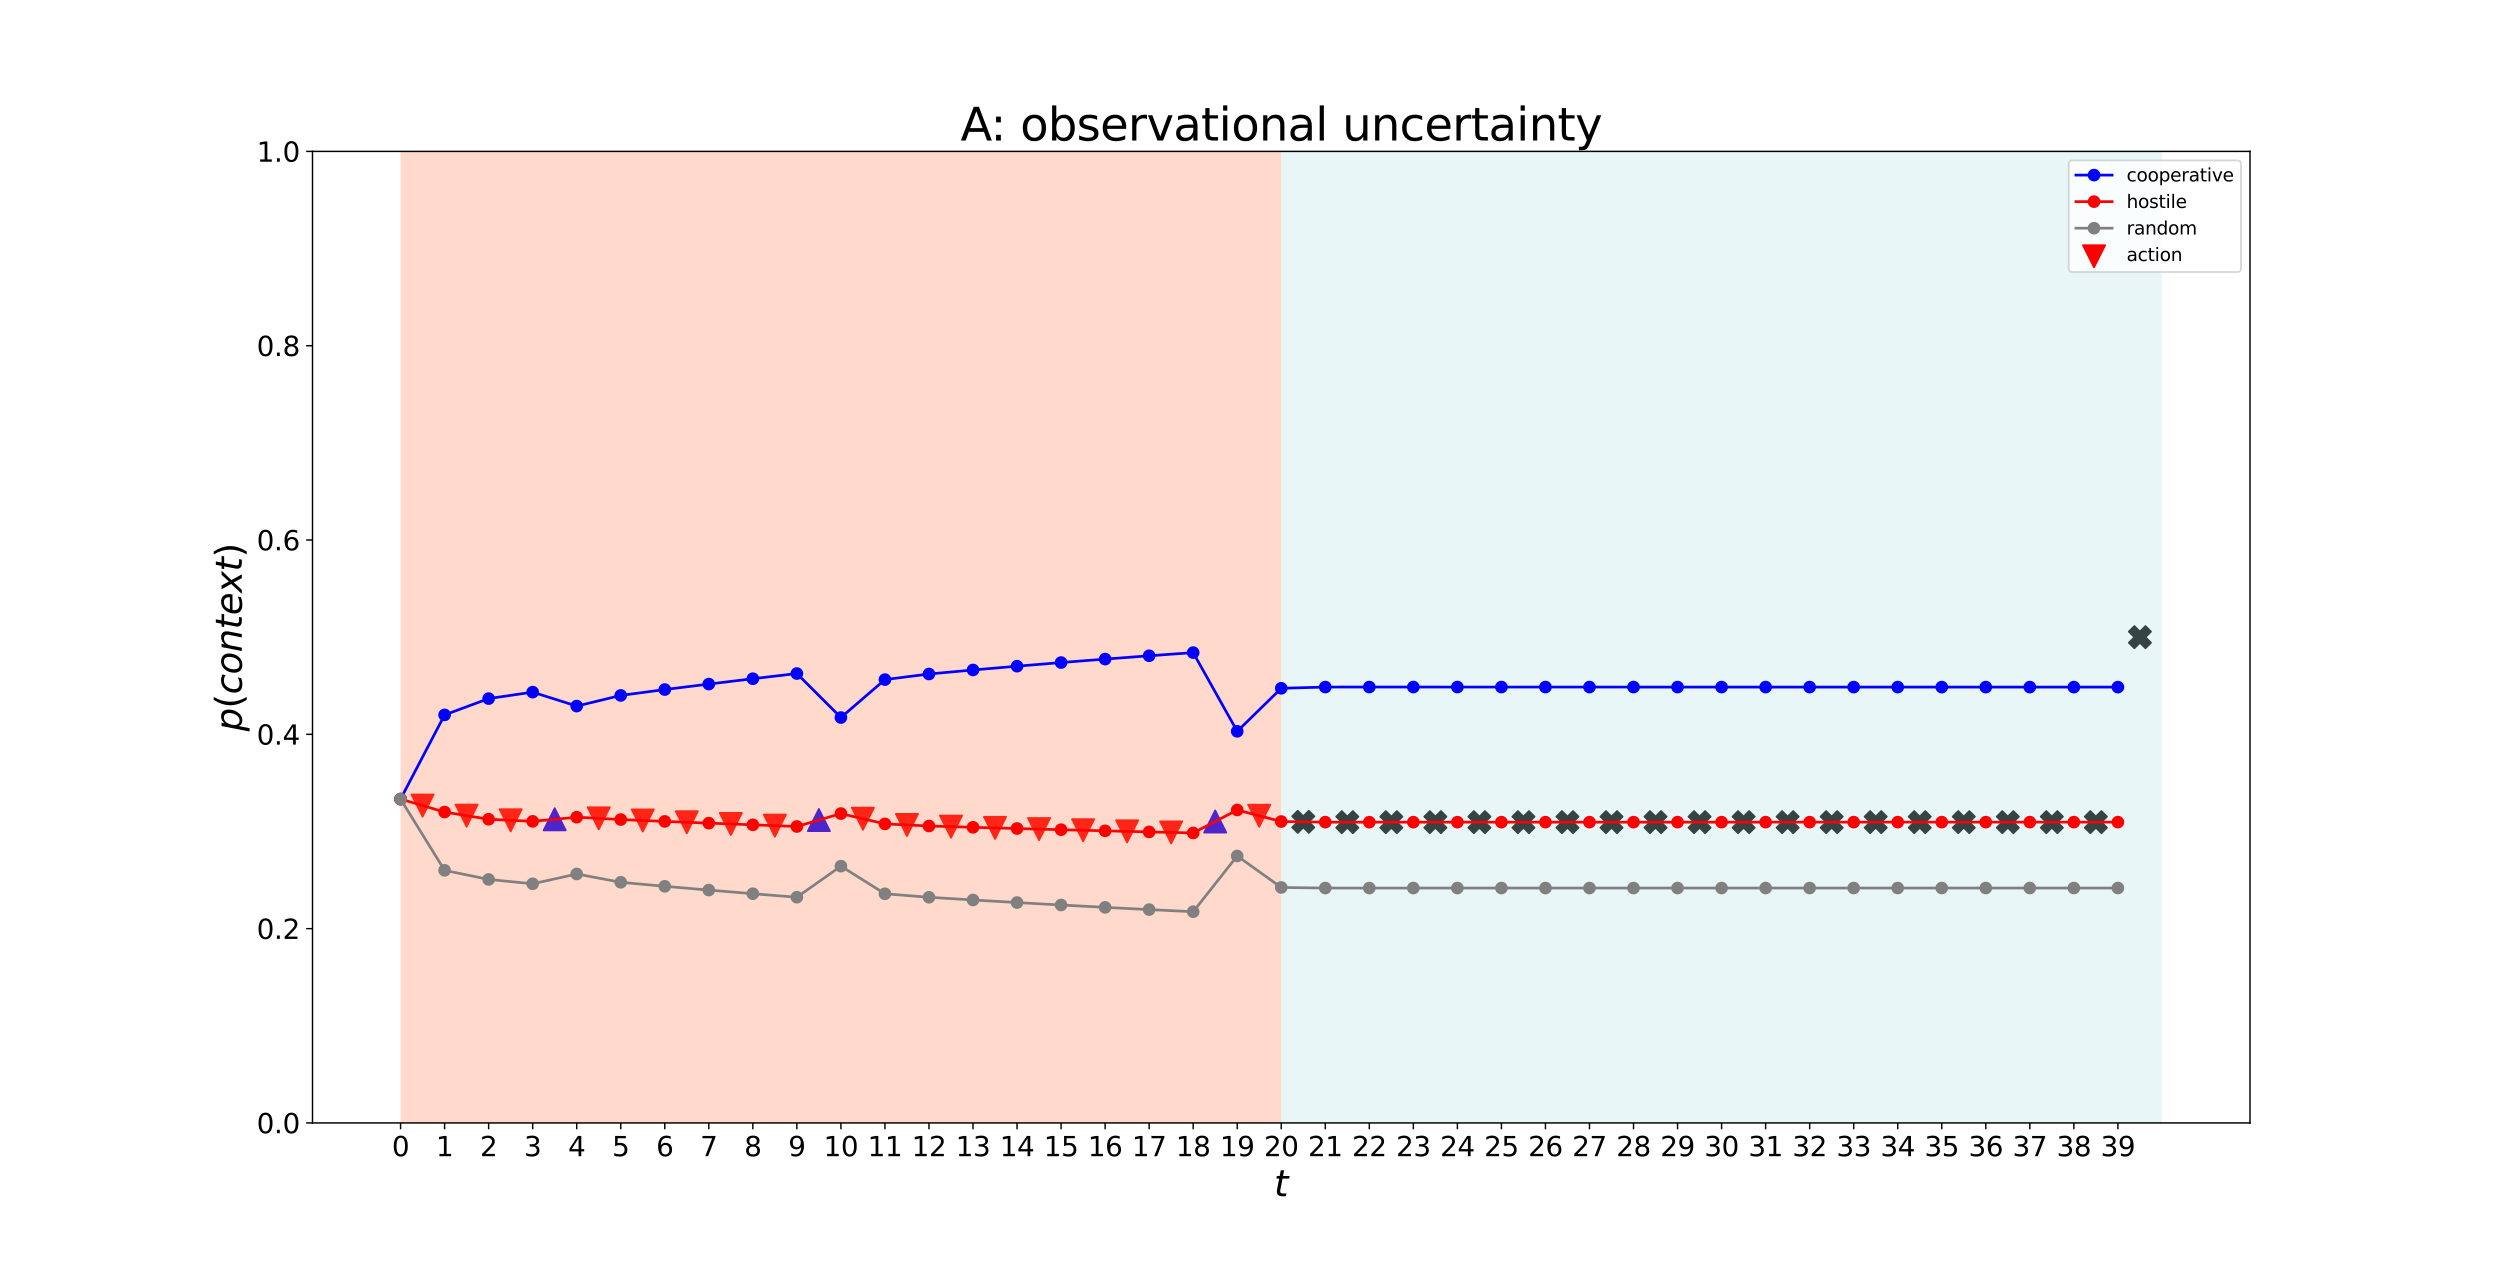 <?xml version="1.0" encoding="utf-8" standalone="no"?>
<!DOCTYPE svg PUBLIC "-//W3C//DTD SVG 1.1//EN"
  "http://www.w3.org/Graphics/SVG/1.1/DTD/svg11.dtd">
<svg height="697.68pt" version="1.1" viewBox="0 0 1382.4 697.68" width="1382.4pt" xmlns="http://www.w3.org/2000/svg" xmlns:xlink="http://www.w3.org/1999/xlink">
 <defs>
  <style type="text/css">*{stroke-linecap:butt;stroke-linejoin:round;}</style>
 </defs>
 <g id="figure_1">
  <g id="patch_1">
   <path d="M 0 697.68 
L 1382.4 697.68 
L 1382.4 0 
L 0 0 
z
" style="fill:#ffffff;"/>
  </g>
  <g id="axes_1">
   <g id="patch_2">
    <path d="M 172.8 620.935 
L 1244.16 620.935 
L 1244.16 83.722 
L 172.8 83.722 
z
" style="fill:#ffffff;"/>
   </g>
   <g id="PathCollection_1">
    <path clip-path="url(#p487d46b4d1)" d="M 233.673 451.569 
L 239.796 439.322 
L 227.549 439.322 
z
" style="fill:#ff0000;stroke:#ff0000;"/>
    <path clip-path="url(#p487d46b4d1)" d="M 258.022 457.142 
L 264.146 444.895 
L 251.898 444.895 
z
" style="fill:#ff0000;stroke:#ff0000;"/>
    <path clip-path="url(#p487d46b4d1)" d="M 282.371 459.714 
L 288.495 447.466 
L 276.247 447.466 
z
" style="fill:#ff0000;stroke:#ff0000;"/>
    <path clip-path="url(#p487d46b4d1)" d="M 306.72 446.899 
L 300.596 459.147 
L 312.844 459.147 
z
" style="fill:#0000ff;stroke:#0000ff;"/>
    <path clip-path="url(#p487d46b4d1)" d="M 331.069 458.649 
L 337.193 446.402 
L 324.945 446.402 
z
" style="fill:#ff0000;stroke:#ff0000;"/>
    <path clip-path="url(#p487d46b4d1)" d="M 355.418 459.815 
L 361.542 447.567 
L 349.294 447.567 
z
" style="fill:#ff0000;stroke:#ff0000;"/>
    <path clip-path="url(#p487d46b4d1)" d="M 379.767 460.806 
L 385.891 448.558 
L 373.644 448.558 
z
" style="fill:#ff0000;stroke:#ff0000;"/>
    <path clip-path="url(#p487d46b4d1)" d="M 404.116 461.751 
L 410.24 449.504 
L 397.993 449.504 
z
" style="fill:#ff0000;stroke:#ff0000;"/>
    <path clip-path="url(#p487d46b4d1)" d="M 428.465 462.684 
L 434.589 450.436 
L 422.342 450.436 
z
" style="fill:#ff0000;stroke:#ff0000;"/>
    <path clip-path="url(#p487d46b4d1)" d="M 452.815 447.326 
L 446.691 459.574 
L 458.938 459.574 
z
" style="fill:#0000ff;stroke:#0000ff;"/>
    <path clip-path="url(#p487d46b4d1)" d="M 477.164 458.854 
L 483.287 446.607 
L 471.04 446.607 
z
" style="fill:#ff0000;stroke:#ff0000;"/>
    <path clip-path="url(#p487d46b4d1)" d="M 501.513 462.288 
L 507.636 450.041 
L 495.389 450.041 
z
" style="fill:#ff0000;stroke:#ff0000;"/>
    <path clip-path="url(#p487d46b4d1)" d="M 525.862 463.229 
L 531.986 450.982 
L 519.738 450.982 
z
" style="fill:#ff0000;stroke:#ff0000;"/>
    <path clip-path="url(#p487d46b4d1)" d="M 550.211 463.926 
L 556.335 451.679 
L 544.087 451.679 
z
" style="fill:#ff0000;stroke:#ff0000;"/>
    <path clip-path="url(#p487d46b4d1)" d="M 574.56 464.588 
L 580.684 452.34 
L 568.436 452.34 
z
" style="fill:#ff0000;stroke:#ff0000;"/>
    <path clip-path="url(#p487d46b4d1)" d="M 598.909 465.224 
L 605.033 452.977 
L 592.785 452.977 
z
" style="fill:#ff0000;stroke:#ff0000;"/>
    <path clip-path="url(#p487d46b4d1)" d="M 623.258 465.836 
L 629.382 453.588 
L 617.134 453.588 
z
" style="fill:#ff0000;stroke:#ff0000;"/>
    <path clip-path="url(#p487d46b4d1)" d="M 647.607 466.423 
L 653.731 454.175 
L 641.484 454.175 
z
" style="fill:#ff0000;stroke:#ff0000;"/>
    <path clip-path="url(#p487d46b4d1)" d="M 671.956 448.112 
L 665.833 460.36 
L 678.08 460.36 
z
" style="fill:#0000ff;stroke:#0000ff;"/>
    <path clip-path="url(#p487d46b4d1)" d="M 696.305 457.203 
L 702.429 444.955 
L 690.182 444.955 
z
" style="fill:#ff0000;stroke:#ff0000;"/>
    <path clip-path="url(#p487d46b4d1)" d="M 717.593 460.567 
L 720.655 457.505 
L 723.716 460.567 
L 726.778 457.505 
L 723.716 454.444 
L 726.778 451.382 
L 723.716 448.32 
L 720.655 451.382 
L 717.593 448.32 
L 714.531 451.382 
L 717.593 454.444 
L 714.531 457.505 
z
" style="stroke:#000000;"/>
    <path clip-path="url(#p487d46b4d1)" d="M 741.942 460.744 
L 745.004 457.682 
L 748.065 460.744 
L 751.127 457.682 
L 748.065 454.62 
L 751.127 451.558 
L 748.065 448.496 
L 745.004 451.558 
L 741.942 448.496 
L 738.88 451.558 
L 741.942 454.62 
L 738.88 457.682 
z
" style="stroke:#000000;"/>
    <path clip-path="url(#p487d46b4d1)" d="M 766.291 460.747 
L 769.353 457.685 
L 772.415 460.747 
L 775.476 457.685 
L 772.415 454.624 
L 775.476 451.562 
L 772.415 448.5 
L 769.353 451.562 
L 766.291 448.5 
L 763.229 451.562 
L 766.291 454.624 
L 763.229 457.685 
z
" style="stroke:#000000;"/>
    <path clip-path="url(#p487d46b4d1)" d="M 790.64 460.745 
L 793.702 457.684 
L 796.764 460.745 
L 799.826 457.684 
L 796.764 454.622 
L 799.826 451.56 
L 796.764 448.498 
L 793.702 451.56 
L 790.64 448.498 
L 787.578 451.56 
L 790.64 454.622 
L 787.578 457.684 
z
" style="stroke:#000000;"/>
    <path clip-path="url(#p487d46b4d1)" d="M 814.989 460.744 
L 818.051 457.682 
L 821.113 460.744 
L 824.175 457.682 
L 821.113 454.62 
L 824.175 451.558 
L 821.113 448.496 
L 818.051 451.558 
L 814.989 448.496 
L 811.927 451.558 
L 814.989 454.62 
L 811.927 457.682 
z
" style="stroke:#000000;"/>
    <path clip-path="url(#p487d46b4d1)" d="M 839.338 460.742 
L 842.4 457.68 
L 845.462 460.742 
L 848.524 457.68 
L 845.462 454.618 
L 848.524 451.556 
L 845.462 448.495 
L 842.4 451.556 
L 839.338 448.495 
L 836.276 451.556 
L 839.338 454.618 
L 836.276 457.68 
z
" style="stroke:#000000;"/>
    <path clip-path="url(#p487d46b4d1)" d="M 863.687 460.741 
L 866.749 457.679 
L 869.811 460.741 
L 872.873 457.679 
L 869.811 454.617 
L 872.873 451.555 
L 869.811 448.493 
L 866.749 451.555 
L 863.687 448.493 
L 860.625 451.555 
L 863.687 454.617 
L 860.625 457.679 
z
" style="stroke:#000000;"/>
    <path clip-path="url(#p487d46b4d1)" d="M 888.036 460.739 
L 891.098 457.677 
L 894.16 460.739 
L 897.222 457.677 
L 894.16 454.616 
L 897.222 451.554 
L 894.16 448.492 
L 891.098 451.554 
L 888.036 448.492 
L 884.974 451.554 
L 888.036 454.616 
L 884.974 457.677 
z
" style="stroke:#000000;"/>
    <path clip-path="url(#p487d46b4d1)" d="M 912.385 460.738 
L 915.447 457.676 
L 918.509 460.738 
L 921.571 457.676 
L 918.509 454.614 
L 921.571 451.553 
L 918.509 448.491 
L 915.447 451.553 
L 912.385 448.491 
L 909.324 451.553 
L 912.385 454.614 
L 909.324 457.676 
z
" style="stroke:#000000;"/>
    <path clip-path="url(#p487d46b4d1)" d="M 936.735 460.737 
L 939.796 457.675 
L 942.858 460.737 
L 945.92 457.675 
L 942.858 454.613 
L 945.92 451.552 
L 942.858 448.49 
L 939.796 451.552 
L 936.735 448.49 
L 933.673 451.552 
L 936.735 454.613 
L 933.673 457.675 
z
" style="stroke:#000000;"/>
    <path clip-path="url(#p487d46b4d1)" d="M 961.084 460.736 
L 964.145 457.674 
L 967.207 460.736 
L 970.269 457.674 
L 967.207 454.613 
L 970.269 451.551 
L 967.207 448.489 
L 964.145 451.551 
L 961.084 448.489 
L 958.022 451.551 
L 961.084 454.613 
L 958.022 457.674 
z
" style="stroke:#000000;"/>
    <path clip-path="url(#p487d46b4d1)" d="M 985.433 460.735 
L 988.495 457.674 
L 991.556 460.735 
L 994.618 457.674 
L 991.556 454.612 
L 994.618 451.55 
L 991.556 448.488 
L 988.495 451.55 
L 985.433 448.488 
L 982.371 451.55 
L 985.433 454.612 
L 982.371 457.674 
z
" style="stroke:#000000;"/>
    <path clip-path="url(#p487d46b4d1)" d="M 1009.782 460.735 
L 1012.844 457.673 
L 1015.905 460.735 
L 1018.967 457.673 
L 1015.905 454.611 
L 1018.967 451.549 
L 1015.905 448.487 
L 1012.844 451.549 
L 1009.782 448.487 
L 1006.72 451.549 
L 1009.782 454.611 
L 1006.72 457.673 
z
" style="stroke:#000000;"/>
    <path clip-path="url(#p487d46b4d1)" d="M 1034.131 460.734 
L 1037.193 457.672 
L 1040.255 460.734 
L 1043.316 457.672 
L 1040.255 454.61 
L 1043.316 451.548 
L 1040.255 448.486 
L 1037.193 451.548 
L 1034.131 448.486 
L 1031.069 451.548 
L 1034.131 454.61 
L 1031.069 457.672 
z
" style="stroke:#000000;"/>
    <path clip-path="url(#p487d46b4d1)" d="M 1058.48 460.733 
L 1061.542 457.671 
L 1064.604 460.733 
L 1067.666 457.671 
L 1064.604 454.61 
L 1067.666 451.548 
L 1064.604 448.486 
L 1061.542 451.548 
L 1058.48 448.486 
L 1055.418 451.548 
L 1058.48 454.61 
L 1055.418 457.671 
z
" style="stroke:#000000;"/>
    <path clip-path="url(#p487d46b4d1)" d="M 1082.829 460.733 
L 1085.891 457.671 
L 1088.953 460.733 
L 1092.015 457.671 
L 1088.953 454.609 
L 1092.015 451.547 
L 1088.953 448.485 
L 1085.891 451.547 
L 1082.829 448.485 
L 1079.767 451.547 
L 1082.829 454.609 
L 1079.767 457.671 
z
" style="stroke:#000000;"/>
    <path clip-path="url(#p487d46b4d1)" d="M 1107.178 460.732 
L 1110.24 457.67 
L 1113.302 460.732 
L 1116.364 457.67 
L 1113.302 454.608 
L 1116.364 451.547 
L 1113.302 448.485 
L 1110.24 451.547 
L 1107.178 448.485 
L 1104.116 451.547 
L 1107.178 454.608 
L 1104.116 457.67 
z
" style="stroke:#000000;"/>
    <path clip-path="url(#p487d46b4d1)" d="M 1131.527 460.732 
L 1134.589 457.67 
L 1137.651 460.732 
L 1140.713 457.67 
L 1137.651 454.608 
L 1140.713 451.546 
L 1137.651 448.484 
L 1134.589 451.546 
L 1131.527 448.484 
L 1128.465 451.546 
L 1131.527 454.608 
L 1128.465 457.67 
z
" style="stroke:#000000;"/>
    <path clip-path="url(#p487d46b4d1)" d="M 1155.876 460.731 
L 1158.938 457.669 
L 1162 460.731 
L 1165.062 457.669 
L 1162 454.607 
L 1165.062 451.546 
L 1162 448.484 
L 1158.938 451.546 
L 1155.876 448.484 
L 1152.814 451.546 
L 1155.876 454.607 
L 1152.814 457.669 
z
" style="stroke:#000000;"/>
    <path clip-path="url(#p487d46b4d1)" d="M 1180.225 358.452 
L 1183.287 355.39 
L 1186.349 358.452 
L 1189.411 355.39 
L 1186.349 352.328 
L 1189.411 349.267 
L 1186.349 346.205 
L 1183.287 349.267 
L 1180.225 346.205 
L 1177.164 349.267 
L 1180.225 352.328 
L 1177.164 355.39 
z
" style="stroke:#000000;"/>
   </g>
   <g id="patch_3">
    <path clip-path="url(#p487d46b4d1)" d="M 221.498 620.935 
L 221.498 83.722 
L 708.48 83.722 
L 708.48 620.935 
z
" style="fill:#ff7f50;opacity:0.3;"/>
   </g>
   <g id="patch_4">
    <path clip-path="url(#p487d46b4d1)" d="M 708.48 620.935 
L 708.48 83.722 
L 1195.462 83.722 
L 1195.462 620.935 
z
" style="fill:#b0e0e6;opacity:0.3;"/>
   </g>
   <g id="matplotlib.axis_1">
    <g id="xtick_1">
     <g id="line2d_1">
      <defs>
       <path d="M 0 0 
L 0 3.5 
" id="mbe1ca1d7f7" style="stroke:#000000;stroke-width:0.8;"/>
      </defs>
      <g>
       <use style="stroke:#000000;stroke-width:0.8;" x="221.498" xlink:href="#mbe1ca1d7f7" y="620.935"/>
      </g>
     </g>
     <g id="text_1">
      <!-- 0 -->
      <g transform="translate(216.726 639.333)scale(0.15 -0.15)">
       <defs>
        <path d="M 2034 4250 
Q 1547 4250 1301 3770 
Q 1056 3291 1056 2328 
Q 1056 1369 1301 889 
Q 1547 409 2034 409 
Q 2525 409 2770 889 
Q 3016 1369 3016 2328 
Q 3016 3291 2770 3770 
Q 2525 4250 2034 4250 
z
M 2034 4750 
Q 2819 4750 3233 4129 
Q 3647 3509 3647 2328 
Q 3647 1150 3233 529 
Q 2819 -91 2034 -91 
Q 1250 -91 836 529 
Q 422 1150 422 2328 
Q 422 3509 836 4129 
Q 1250 4750 2034 4750 
z
" id="DejaVuSans-30" transform="scale(0.016)"/>
       </defs>
       <use xlink:href="#DejaVuSans-30"/>
      </g>
     </g>
    </g>
    <g id="xtick_2">
     <g id="line2d_2">
      <g>
       <use style="stroke:#000000;stroke-width:0.8;" x="245.847" xlink:href="#mbe1ca1d7f7" y="620.935"/>
      </g>
     </g>
     <g id="text_2">
      <!-- 1 -->
      <g transform="translate(241.075 639.333)scale(0.15 -0.15)">
       <defs>
        <path d="M 794 531 
L 1825 531 
L 1825 4091 
L 703 3866 
L 703 4441 
L 1819 4666 
L 2450 4666 
L 2450 531 
L 3481 531 
L 3481 0 
L 794 0 
L 794 531 
z
" id="DejaVuSans-31" transform="scale(0.016)"/>
       </defs>
       <use xlink:href="#DejaVuSans-31"/>
      </g>
     </g>
    </g>
    <g id="xtick_3">
     <g id="line2d_3">
      <g>
       <use style="stroke:#000000;stroke-width:0.8;" x="270.196" xlink:href="#mbe1ca1d7f7" y="620.935"/>
      </g>
     </g>
     <g id="text_3">
      <!-- 2 -->
      <g transform="translate(265.424 639.333)scale(0.15 -0.15)">
       <defs>
        <path d="M 1228 531 
L 3431 531 
L 3431 0 
L 469 0 
L 469 531 
Q 828 903 1448 1529 
Q 2069 2156 2228 2338 
Q 2531 2678 2651 2914 
Q 2772 3150 2772 3378 
Q 2772 3750 2511 3984 
Q 2250 4219 1831 4219 
Q 1534 4219 1204 4116 
Q 875 4013 500 3803 
L 500 4441 
Q 881 4594 1212 4672 
Q 1544 4750 1819 4750 
Q 2544 4750 2975 4387 
Q 3406 4025 3406 3419 
Q 3406 3131 3298 2873 
Q 3191 2616 2906 2266 
Q 2828 2175 2409 1742 
Q 1991 1309 1228 531 
z
" id="DejaVuSans-32" transform="scale(0.016)"/>
       </defs>
       <use xlink:href="#DejaVuSans-32"/>
      </g>
     </g>
    </g>
    <g id="xtick_4">
     <g id="line2d_4">
      <g>
       <use style="stroke:#000000;stroke-width:0.8;" x="294.545" xlink:href="#mbe1ca1d7f7" y="620.935"/>
      </g>
     </g>
     <g id="text_4">
      <!-- 3 -->
      <g transform="translate(289.774 639.333)scale(0.15 -0.15)">
       <defs>
        <path d="M 2597 2516 
Q 3050 2419 3304 2112 
Q 3559 1806 3559 1356 
Q 3559 666 3084 287 
Q 2609 -91 1734 -91 
Q 1441 -91 1130 -33 
Q 819 25 488 141 
L 488 750 
Q 750 597 1062 519 
Q 1375 441 1716 441 
Q 2309 441 2620 675 
Q 2931 909 2931 1356 
Q 2931 1769 2642 2001 
Q 2353 2234 1838 2234 
L 1294 2234 
L 1294 2753 
L 1863 2753 
Q 2328 2753 2575 2939 
Q 2822 3125 2822 3475 
Q 2822 3834 2567 4026 
Q 2313 4219 1838 4219 
Q 1578 4219 1281 4162 
Q 984 4106 628 3988 
L 628 4550 
Q 988 4650 1302 4700 
Q 1616 4750 1894 4750 
Q 2613 4750 3031 4423 
Q 3450 4097 3450 3541 
Q 3450 3153 3228 2886 
Q 3006 2619 2597 2516 
z
" id="DejaVuSans-33" transform="scale(0.016)"/>
       </defs>
       <use xlink:href="#DejaVuSans-33"/>
      </g>
     </g>
    </g>
    <g id="xtick_5">
     <g id="line2d_5">
      <g>
       <use style="stroke:#000000;stroke-width:0.8;" x="318.895" xlink:href="#mbe1ca1d7f7" y="620.935"/>
      </g>
     </g>
     <g id="text_5">
      <!-- 4 -->
      <g transform="translate(314.123 639.333)scale(0.15 -0.15)">
       <defs>
        <path d="M 2419 4116 
L 825 1625 
L 2419 1625 
L 2419 4116 
z
M 2253 4666 
L 3047 4666 
L 3047 1625 
L 3713 1625 
L 3713 1100 
L 3047 1100 
L 3047 0 
L 2419 0 
L 2419 1100 
L 313 1100 
L 313 1709 
L 2253 4666 
z
" id="DejaVuSans-34" transform="scale(0.016)"/>
       </defs>
       <use xlink:href="#DejaVuSans-34"/>
      </g>
     </g>
    </g>
    <g id="xtick_6">
     <g id="line2d_6">
      <g>
       <use style="stroke:#000000;stroke-width:0.8;" x="343.244" xlink:href="#mbe1ca1d7f7" y="620.935"/>
      </g>
     </g>
     <g id="text_6">
      <!-- 5 -->
      <g transform="translate(338.472 639.333)scale(0.15 -0.15)">
       <defs>
        <path d="M 691 4666 
L 3169 4666 
L 3169 4134 
L 1269 4134 
L 1269 2991 
Q 1406 3038 1543 3061 
Q 1681 3084 1819 3084 
Q 2600 3084 3056 2656 
Q 3513 2228 3513 1497 
Q 3513 744 3044 326 
Q 2575 -91 1722 -91 
Q 1428 -91 1123 -41 
Q 819 9 494 109 
L 494 744 
Q 775 591 1075 516 
Q 1375 441 1709 441 
Q 2250 441 2565 725 
Q 2881 1009 2881 1497 
Q 2881 1984 2565 2268 
Q 2250 2553 1709 2553 
Q 1456 2553 1204 2497 
Q 953 2441 691 2322 
L 691 4666 
z
" id="DejaVuSans-35" transform="scale(0.016)"/>
       </defs>
       <use xlink:href="#DejaVuSans-35"/>
      </g>
     </g>
    </g>
    <g id="xtick_7">
     <g id="line2d_7">
      <g>
       <use style="stroke:#000000;stroke-width:0.8;" x="367.593" xlink:href="#mbe1ca1d7f7" y="620.935"/>
      </g>
     </g>
     <g id="text_7">
      <!-- 6 -->
      <g transform="translate(362.821 639.333)scale(0.15 -0.15)">
       <defs>
        <path d="M 2113 2584 
Q 1688 2584 1439 2293 
Q 1191 2003 1191 1497 
Q 1191 994 1439 701 
Q 1688 409 2113 409 
Q 2538 409 2786 701 
Q 3034 994 3034 1497 
Q 3034 2003 2786 2293 
Q 2538 2584 2113 2584 
z
M 3366 4563 
L 3366 3988 
Q 3128 4100 2886 4159 
Q 2644 4219 2406 4219 
Q 1781 4219 1451 3797 
Q 1122 3375 1075 2522 
Q 1259 2794 1537 2939 
Q 1816 3084 2150 3084 
Q 2853 3084 3261 2657 
Q 3669 2231 3669 1497 
Q 3669 778 3244 343 
Q 2819 -91 2113 -91 
Q 1303 -91 875 529 
Q 447 1150 447 2328 
Q 447 3434 972 4092 
Q 1497 4750 2381 4750 
Q 2619 4750 2861 4703 
Q 3103 4656 3366 4563 
z
" id="DejaVuSans-36" transform="scale(0.016)"/>
       </defs>
       <use xlink:href="#DejaVuSans-36"/>
      </g>
     </g>
    </g>
    <g id="xtick_8">
     <g id="line2d_8">
      <g>
       <use style="stroke:#000000;stroke-width:0.8;" x="391.942" xlink:href="#mbe1ca1d7f7" y="620.935"/>
      </g>
     </g>
     <g id="text_8">
      <!-- 7 -->
      <g transform="translate(387.17 639.333)scale(0.15 -0.15)">
       <defs>
        <path d="M 525 4666 
L 3525 4666 
L 3525 4397 
L 1831 0 
L 1172 0 
L 2766 4134 
L 525 4134 
L 525 4666 
z
" id="DejaVuSans-37" transform="scale(0.016)"/>
       </defs>
       <use xlink:href="#DejaVuSans-37"/>
      </g>
     </g>
    </g>
    <g id="xtick_9">
     <g id="line2d_9">
      <g>
       <use style="stroke:#000000;stroke-width:0.8;" x="416.291" xlink:href="#mbe1ca1d7f7" y="620.935"/>
      </g>
     </g>
     <g id="text_9">
      <!-- 8 -->
      <g transform="translate(411.519 639.333)scale(0.15 -0.15)">
       <defs>
        <path d="M 2034 2216 
Q 1584 2216 1326 1975 
Q 1069 1734 1069 1313 
Q 1069 891 1326 650 
Q 1584 409 2034 409 
Q 2484 409 2743 651 
Q 3003 894 3003 1313 
Q 3003 1734 2745 1975 
Q 2488 2216 2034 2216 
z
M 1403 2484 
Q 997 2584 770 2862 
Q 544 3141 544 3541 
Q 544 4100 942 4425 
Q 1341 4750 2034 4750 
Q 2731 4750 3128 4425 
Q 3525 4100 3525 3541 
Q 3525 3141 3298 2862 
Q 3072 2584 2669 2484 
Q 3125 2378 3379 2068 
Q 3634 1759 3634 1313 
Q 3634 634 3220 271 
Q 2806 -91 2034 -91 
Q 1263 -91 848 271 
Q 434 634 434 1313 
Q 434 1759 690 2068 
Q 947 2378 1403 2484 
z
M 1172 3481 
Q 1172 3119 1398 2916 
Q 1625 2713 2034 2713 
Q 2441 2713 2670 2916 
Q 2900 3119 2900 3481 
Q 2900 3844 2670 4047 
Q 2441 4250 2034 4250 
Q 1625 4250 1398 4047 
Q 1172 3844 1172 3481 
z
" id="DejaVuSans-38" transform="scale(0.016)"/>
       </defs>
       <use xlink:href="#DejaVuSans-38"/>
      </g>
     </g>
    </g>
    <g id="xtick_10">
     <g id="line2d_10">
      <g>
       <use style="stroke:#000000;stroke-width:0.8;" x="440.64" xlink:href="#mbe1ca1d7f7" y="620.935"/>
      </g>
     </g>
     <g id="text_10">
      <!-- 9 -->
      <g transform="translate(435.868 639.333)scale(0.15 -0.15)">
       <defs>
        <path d="M 703 97 
L 703 672 
Q 941 559 1184 500 
Q 1428 441 1663 441 
Q 2288 441 2617 861 
Q 2947 1281 2994 2138 
Q 2813 1869 2534 1725 
Q 2256 1581 1919 1581 
Q 1219 1581 811 2004 
Q 403 2428 403 3163 
Q 403 3881 828 4315 
Q 1253 4750 1959 4750 
Q 2769 4750 3195 4129 
Q 3622 3509 3622 2328 
Q 3622 1225 3098 567 
Q 2575 -91 1691 -91 
Q 1453 -91 1209 -44 
Q 966 3 703 97 
z
M 1959 2075 
Q 2384 2075 2632 2365 
Q 2881 2656 2881 3163 
Q 2881 3666 2632 3958 
Q 2384 4250 1959 4250 
Q 1534 4250 1286 3958 
Q 1038 3666 1038 3163 
Q 1038 2656 1286 2365 
Q 1534 2075 1959 2075 
z
" id="DejaVuSans-39" transform="scale(0.016)"/>
       </defs>
       <use xlink:href="#DejaVuSans-39"/>
      </g>
     </g>
    </g>
    <g id="xtick_11">
     <g id="line2d_11">
      <g>
       <use style="stroke:#000000;stroke-width:0.8;" x="464.989" xlink:href="#mbe1ca1d7f7" y="620.935"/>
      </g>
     </g>
     <g id="text_11">
      <!-- 10 -->
      <g transform="translate(455.445 639.333)scale(0.15 -0.15)">
       <use xlink:href="#DejaVuSans-31"/>
       <use x="63.623" xlink:href="#DejaVuSans-30"/>
      </g>
     </g>
    </g>
    <g id="xtick_12">
     <g id="line2d_12">
      <g>
       <use style="stroke:#000000;stroke-width:0.8;" x="489.338" xlink:href="#mbe1ca1d7f7" y="620.935"/>
      </g>
     </g>
     <g id="text_12">
      <!-- 11 -->
      <g transform="translate(479.794 639.333)scale(0.15 -0.15)">
       <use xlink:href="#DejaVuSans-31"/>
       <use x="63.623" xlink:href="#DejaVuSans-31"/>
      </g>
     </g>
    </g>
    <g id="xtick_13">
     <g id="line2d_13">
      <g>
       <use style="stroke:#000000;stroke-width:0.8;" x="513.687" xlink:href="#mbe1ca1d7f7" y="620.935"/>
      </g>
     </g>
     <g id="text_13">
      <!-- 12 -->
      <g transform="translate(504.144 639.333)scale(0.15 -0.15)">
       <use xlink:href="#DejaVuSans-31"/>
       <use x="63.623" xlink:href="#DejaVuSans-32"/>
      </g>
     </g>
    </g>
    <g id="xtick_14">
     <g id="line2d_14">
      <g>
       <use style="stroke:#000000;stroke-width:0.8;" x="538.036" xlink:href="#mbe1ca1d7f7" y="620.935"/>
      </g>
     </g>
     <g id="text_14">
      <!-- 13 -->
      <g transform="translate(528.493 639.333)scale(0.15 -0.15)">
       <use xlink:href="#DejaVuSans-31"/>
       <use x="63.623" xlink:href="#DejaVuSans-33"/>
      </g>
     </g>
    </g>
    <g id="xtick_15">
     <g id="line2d_15">
      <g>
       <use style="stroke:#000000;stroke-width:0.8;" x="562.385" xlink:href="#mbe1ca1d7f7" y="620.935"/>
      </g>
     </g>
     <g id="text_15">
      <!-- 14 -->
      <g transform="translate(552.842 639.333)scale(0.15 -0.15)">
       <use xlink:href="#DejaVuSans-31"/>
       <use x="63.623" xlink:href="#DejaVuSans-34"/>
      </g>
     </g>
    </g>
    <g id="xtick_16">
     <g id="line2d_16">
      <g>
       <use style="stroke:#000000;stroke-width:0.8;" x="586.735" xlink:href="#mbe1ca1d7f7" y="620.935"/>
      </g>
     </g>
     <g id="text_16">
      <!-- 15 -->
      <g transform="translate(577.191 639.333)scale(0.15 -0.15)">
       <use xlink:href="#DejaVuSans-31"/>
       <use x="63.623" xlink:href="#DejaVuSans-35"/>
      </g>
     </g>
    </g>
    <g id="xtick_17">
     <g id="line2d_17">
      <g>
       <use style="stroke:#000000;stroke-width:0.8;" x="611.084" xlink:href="#mbe1ca1d7f7" y="620.935"/>
      </g>
     </g>
     <g id="text_17">
      <!-- 16 -->
      <g transform="translate(601.54 639.333)scale(0.15 -0.15)">
       <use xlink:href="#DejaVuSans-31"/>
       <use x="63.623" xlink:href="#DejaVuSans-36"/>
      </g>
     </g>
    </g>
    <g id="xtick_18">
     <g id="line2d_18">
      <g>
       <use style="stroke:#000000;stroke-width:0.8;" x="635.433" xlink:href="#mbe1ca1d7f7" y="620.935"/>
      </g>
     </g>
     <g id="text_18">
      <!-- 17 -->
      <g transform="translate(625.889 639.333)scale(0.15 -0.15)">
       <use xlink:href="#DejaVuSans-31"/>
       <use x="63.623" xlink:href="#DejaVuSans-37"/>
      </g>
     </g>
    </g>
    <g id="xtick_19">
     <g id="line2d_19">
      <g>
       <use style="stroke:#000000;stroke-width:0.8;" x="659.782" xlink:href="#mbe1ca1d7f7" y="620.935"/>
      </g>
     </g>
     <g id="text_19">
      <!-- 18 -->
      <g transform="translate(650.238 639.333)scale(0.15 -0.15)">
       <use xlink:href="#DejaVuSans-31"/>
       <use x="63.623" xlink:href="#DejaVuSans-38"/>
      </g>
     </g>
    </g>
    <g id="xtick_20">
     <g id="line2d_20">
      <g>
       <use style="stroke:#000000;stroke-width:0.8;" x="684.131" xlink:href="#mbe1ca1d7f7" y="620.935"/>
      </g>
     </g>
     <g id="text_20">
      <!-- 19 -->
      <g transform="translate(674.587 639.333)scale(0.15 -0.15)">
       <use xlink:href="#DejaVuSans-31"/>
       <use x="63.623" xlink:href="#DejaVuSans-39"/>
      </g>
     </g>
    </g>
    <g id="xtick_21">
     <g id="line2d_21">
      <g>
       <use style="stroke:#000000;stroke-width:0.8;" x="708.48" xlink:href="#mbe1ca1d7f7" y="620.935"/>
      </g>
     </g>
     <g id="text_21">
      <!-- 20 -->
      <g transform="translate(698.936 639.333)scale(0.15 -0.15)">
       <use xlink:href="#DejaVuSans-32"/>
       <use x="63.623" xlink:href="#DejaVuSans-30"/>
      </g>
     </g>
    </g>
    <g id="xtick_22">
     <g id="line2d_22">
      <g>
       <use style="stroke:#000000;stroke-width:0.8;" x="732.829" xlink:href="#mbe1ca1d7f7" y="620.935"/>
      </g>
     </g>
     <g id="text_22">
      <!-- 21 -->
      <g transform="translate(723.285 639.333)scale(0.15 -0.15)">
       <use xlink:href="#DejaVuSans-32"/>
       <use x="63.623" xlink:href="#DejaVuSans-31"/>
      </g>
     </g>
    </g>
    <g id="xtick_23">
     <g id="line2d_23">
      <g>
       <use style="stroke:#000000;stroke-width:0.8;" x="757.178" xlink:href="#mbe1ca1d7f7" y="620.935"/>
      </g>
     </g>
     <g id="text_23">
      <!-- 22 -->
      <g transform="translate(747.634 639.333)scale(0.15 -0.15)">
       <use xlink:href="#DejaVuSans-32"/>
       <use x="63.623" xlink:href="#DejaVuSans-32"/>
      </g>
     </g>
    </g>
    <g id="xtick_24">
     <g id="line2d_24">
      <g>
       <use style="stroke:#000000;stroke-width:0.8;" x="781.527" xlink:href="#mbe1ca1d7f7" y="620.935"/>
      </g>
     </g>
     <g id="text_24">
      <!-- 23 -->
      <g transform="translate(771.984 639.333)scale(0.15 -0.15)">
       <use xlink:href="#DejaVuSans-32"/>
       <use x="63.623" xlink:href="#DejaVuSans-33"/>
      </g>
     </g>
    </g>
    <g id="xtick_25">
     <g id="line2d_25">
      <g>
       <use style="stroke:#000000;stroke-width:0.8;" x="805.876" xlink:href="#mbe1ca1d7f7" y="620.935"/>
      </g>
     </g>
     <g id="text_25">
      <!-- 24 -->
      <g transform="translate(796.333 639.333)scale(0.15 -0.15)">
       <use xlink:href="#DejaVuSans-32"/>
       <use x="63.623" xlink:href="#DejaVuSans-34"/>
      </g>
     </g>
    </g>
    <g id="xtick_26">
     <g id="line2d_26">
      <g>
       <use style="stroke:#000000;stroke-width:0.8;" x="830.225" xlink:href="#mbe1ca1d7f7" y="620.935"/>
      </g>
     </g>
     <g id="text_26">
      <!-- 25 -->
      <g transform="translate(820.682 639.333)scale(0.15 -0.15)">
       <use xlink:href="#DejaVuSans-32"/>
       <use x="63.623" xlink:href="#DejaVuSans-35"/>
      </g>
     </g>
    </g>
    <g id="xtick_27">
     <g id="line2d_27">
      <g>
       <use style="stroke:#000000;stroke-width:0.8;" x="854.575" xlink:href="#mbe1ca1d7f7" y="620.935"/>
      </g>
     </g>
     <g id="text_27">
      <!-- 26 -->
      <g transform="translate(845.031 639.333)scale(0.15 -0.15)">
       <use xlink:href="#DejaVuSans-32"/>
       <use x="63.623" xlink:href="#DejaVuSans-36"/>
      </g>
     </g>
    </g>
    <g id="xtick_28">
     <g id="line2d_28">
      <g>
       <use style="stroke:#000000;stroke-width:0.8;" x="878.924" xlink:href="#mbe1ca1d7f7" y="620.935"/>
      </g>
     </g>
     <g id="text_28">
      <!-- 27 -->
      <g transform="translate(869.38 639.333)scale(0.15 -0.15)">
       <use xlink:href="#DejaVuSans-32"/>
       <use x="63.623" xlink:href="#DejaVuSans-37"/>
      </g>
     </g>
    </g>
    <g id="xtick_29">
     <g id="line2d_29">
      <g>
       <use style="stroke:#000000;stroke-width:0.8;" x="903.273" xlink:href="#mbe1ca1d7f7" y="620.935"/>
      </g>
     </g>
     <g id="text_29">
      <!-- 28 -->
      <g transform="translate(893.729 639.333)scale(0.15 -0.15)">
       <use xlink:href="#DejaVuSans-32"/>
       <use x="63.623" xlink:href="#DejaVuSans-38"/>
      </g>
     </g>
    </g>
    <g id="xtick_30">
     <g id="line2d_30">
      <g>
       <use style="stroke:#000000;stroke-width:0.8;" x="927.622" xlink:href="#mbe1ca1d7f7" y="620.935"/>
      </g>
     </g>
     <g id="text_30">
      <!-- 29 -->
      <g transform="translate(918.078 639.333)scale(0.15 -0.15)">
       <use xlink:href="#DejaVuSans-32"/>
       <use x="63.623" xlink:href="#DejaVuSans-39"/>
      </g>
     </g>
    </g>
    <g id="xtick_31">
     <g id="line2d_31">
      <g>
       <use style="stroke:#000000;stroke-width:0.8;" x="951.971" xlink:href="#mbe1ca1d7f7" y="620.935"/>
      </g>
     </g>
     <g id="text_31">
      <!-- 30 -->
      <g transform="translate(942.427 639.333)scale(0.15 -0.15)">
       <use xlink:href="#DejaVuSans-33"/>
       <use x="63.623" xlink:href="#DejaVuSans-30"/>
      </g>
     </g>
    </g>
    <g id="xtick_32">
     <g id="line2d_32">
      <g>
       <use style="stroke:#000000;stroke-width:0.8;" x="976.32" xlink:href="#mbe1ca1d7f7" y="620.935"/>
      </g>
     </g>
     <g id="text_32">
      <!-- 31 -->
      <g transform="translate(966.776 639.333)scale(0.15 -0.15)">
       <use xlink:href="#DejaVuSans-33"/>
       <use x="63.623" xlink:href="#DejaVuSans-31"/>
      </g>
     </g>
    </g>
    <g id="xtick_33">
     <g id="line2d_33">
      <g>
       <use style="stroke:#000000;stroke-width:0.8;" x="1000.669" xlink:href="#mbe1ca1d7f7" y="620.935"/>
      </g>
     </g>
     <g id="text_33">
      <!-- 32 -->
      <g transform="translate(991.125 639.333)scale(0.15 -0.15)">
       <use xlink:href="#DejaVuSans-33"/>
       <use x="63.623" xlink:href="#DejaVuSans-32"/>
      </g>
     </g>
    </g>
    <g id="xtick_34">
     <g id="line2d_34">
      <g>
       <use style="stroke:#000000;stroke-width:0.8;" x="1025.018" xlink:href="#mbe1ca1d7f7" y="620.935"/>
      </g>
     </g>
     <g id="text_34">
      <!-- 33 -->
      <g transform="translate(1015.474 639.333)scale(0.15 -0.15)">
       <use xlink:href="#DejaVuSans-33"/>
       <use x="63.623" xlink:href="#DejaVuSans-33"/>
      </g>
     </g>
    </g>
    <g id="xtick_35">
     <g id="line2d_35">
      <g>
       <use style="stroke:#000000;stroke-width:0.8;" x="1049.367" xlink:href="#mbe1ca1d7f7" y="620.935"/>
      </g>
     </g>
     <g id="text_35">
      <!-- 34 -->
      <g transform="translate(1039.824 639.333)scale(0.15 -0.15)">
       <use xlink:href="#DejaVuSans-33"/>
       <use x="63.623" xlink:href="#DejaVuSans-34"/>
      </g>
     </g>
    </g>
    <g id="xtick_36">
     <g id="line2d_36">
      <g>
       <use style="stroke:#000000;stroke-width:0.8;" x="1073.716" xlink:href="#mbe1ca1d7f7" y="620.935"/>
      </g>
     </g>
     <g id="text_36">
      <!-- 35 -->
      <g transform="translate(1064.173 639.333)scale(0.15 -0.15)">
       <use xlink:href="#DejaVuSans-33"/>
       <use x="63.623" xlink:href="#DejaVuSans-35"/>
      </g>
     </g>
    </g>
    <g id="xtick_37">
     <g id="line2d_37">
      <g>
       <use style="stroke:#000000;stroke-width:0.8;" x="1098.065" xlink:href="#mbe1ca1d7f7" y="620.935"/>
      </g>
     </g>
     <g id="text_37">
      <!-- 36 -->
      <g transform="translate(1088.522 639.333)scale(0.15 -0.15)">
       <use xlink:href="#DejaVuSans-33"/>
       <use x="63.623" xlink:href="#DejaVuSans-36"/>
      </g>
     </g>
    </g>
    <g id="xtick_38">
     <g id="line2d_38">
      <g>
       <use style="stroke:#000000;stroke-width:0.8;" x="1122.415" xlink:href="#mbe1ca1d7f7" y="620.935"/>
      </g>
     </g>
     <g id="text_38">
      <!-- 37 -->
      <g transform="translate(1112.871 639.333)scale(0.15 -0.15)">
       <use xlink:href="#DejaVuSans-33"/>
       <use x="63.623" xlink:href="#DejaVuSans-37"/>
      </g>
     </g>
    </g>
    <g id="xtick_39">
     <g id="line2d_39">
      <g>
       <use style="stroke:#000000;stroke-width:0.8;" x="1146.764" xlink:href="#mbe1ca1d7f7" y="620.935"/>
      </g>
     </g>
     <g id="text_39">
      <!-- 38 -->
      <g transform="translate(1137.22 639.333)scale(0.15 -0.15)">
       <use xlink:href="#DejaVuSans-33"/>
       <use x="63.623" xlink:href="#DejaVuSans-38"/>
      </g>
     </g>
    </g>
    <g id="xtick_40">
     <g id="line2d_40">
      <g>
       <use style="stroke:#000000;stroke-width:0.8;" x="1171.113" xlink:href="#mbe1ca1d7f7" y="620.935"/>
      </g>
     </g>
     <g id="text_40">
      <!-- 39 -->
      <g transform="translate(1161.569 639.333)scale(0.15 -0.15)">
       <use xlink:href="#DejaVuSans-33"/>
       <use x="63.623" xlink:href="#DejaVuSans-39"/>
      </g>
     </g>
    </g>
    <g id="text_41">
     <!-- $t$ -->
     <g transform="translate(704.48 661.649)scale(0.2 -0.2)">
      <defs>
       <path d="M 2706 3500 
L 2619 3053 
L 1472 3053 
L 1100 1153 
Q 1081 1047 1072 975 
Q 1063 903 1063 863 
Q 1063 663 1183 572 
Q 1303 481 1569 481 
L 2150 481 
L 2053 0 
L 1503 0 
Q 991 0 739 200 
Q 488 400 488 806 
Q 488 878 497 964 
Q 506 1050 525 1153 
L 897 3053 
L 409 3053 
L 500 3500 
L 978 3500 
L 1172 4494 
L 1747 4494 
L 1556 3500 
L 2706 3500 
z
" id="DejaVuSans-Oblique-74" transform="scale(0.016)"/>
      </defs>
      <use transform="translate(0 0.781)" xlink:href="#DejaVuSans-Oblique-74"/>
     </g>
    </g>
   </g>
   <g id="matplotlib.axis_2">
    <g id="ytick_1">
     <g id="line2d_41">
      <defs>
       <path d="M 0 0 
L -3.5 0 
" id="m8f2f000ff6" style="stroke:#000000;stroke-width:0.8;"/>
      </defs>
      <g>
       <use style="stroke:#000000;stroke-width:0.8;" x="172.8" xlink:href="#m8f2f000ff6" y="620.935"/>
      </g>
     </g>
     <g id="text_42">
      <!-- 0.0 -->
      <g transform="translate(141.945 626.634)scale(0.15 -0.15)">
       <defs>
        <path d="M 684 794 
L 1344 794 
L 1344 0 
L 684 0 
L 684 794 
z
" id="DejaVuSans-2e" transform="scale(0.016)"/>
       </defs>
       <use xlink:href="#DejaVuSans-30"/>
       <use x="63.623" xlink:href="#DejaVuSans-2e"/>
       <use x="95.41" xlink:href="#DejaVuSans-30"/>
      </g>
     </g>
    </g>
    <g id="ytick_2">
     <g id="line2d_42">
      <g>
       <use style="stroke:#000000;stroke-width:0.8;" x="172.8" xlink:href="#m8f2f000ff6" y="513.492"/>
      </g>
     </g>
     <g id="text_43">
      <!-- 0.2 -->
      <g transform="translate(141.945 519.191)scale(0.15 -0.15)">
       <use xlink:href="#DejaVuSans-30"/>
       <use x="63.623" xlink:href="#DejaVuSans-2e"/>
       <use x="95.41" xlink:href="#DejaVuSans-32"/>
      </g>
     </g>
    </g>
    <g id="ytick_3">
     <g id="line2d_43">
      <g>
       <use style="stroke:#000000;stroke-width:0.8;" x="172.8" xlink:href="#m8f2f000ff6" y="406.05"/>
      </g>
     </g>
     <g id="text_44">
      <!-- 0.4 -->
      <g transform="translate(141.945 411.749)scale(0.15 -0.15)">
       <use xlink:href="#DejaVuSans-30"/>
       <use x="63.623" xlink:href="#DejaVuSans-2e"/>
       <use x="95.41" xlink:href="#DejaVuSans-34"/>
      </g>
     </g>
    </g>
    <g id="ytick_4">
     <g id="line2d_44">
      <g>
       <use style="stroke:#000000;stroke-width:0.8;" x="172.8" xlink:href="#m8f2f000ff6" y="298.607"/>
      </g>
     </g>
     <g id="text_45">
      <!-- 0.6 -->
      <g transform="translate(141.945 304.306)scale(0.15 -0.15)">
       <use xlink:href="#DejaVuSans-30"/>
       <use x="63.623" xlink:href="#DejaVuSans-2e"/>
       <use x="95.41" xlink:href="#DejaVuSans-36"/>
      </g>
     </g>
    </g>
    <g id="ytick_5">
     <g id="line2d_45">
      <g>
       <use style="stroke:#000000;stroke-width:0.8;" x="172.8" xlink:href="#m8f2f000ff6" y="191.164"/>
      </g>
     </g>
     <g id="text_46">
      <!-- 0.8 -->
      <g transform="translate(141.945 196.863)scale(0.15 -0.15)">
       <use xlink:href="#DejaVuSans-30"/>
       <use x="63.623" xlink:href="#DejaVuSans-2e"/>
       <use x="95.41" xlink:href="#DejaVuSans-38"/>
      </g>
     </g>
    </g>
    <g id="ytick_6">
     <g id="line2d_46">
      <g>
       <use style="stroke:#000000;stroke-width:0.8;" x="172.8" xlink:href="#m8f2f000ff6" y="83.722"/>
      </g>
     </g>
     <g id="text_47">
      <!-- 1.0 -->
      <g transform="translate(141.945 89.42)scale(0.15 -0.15)">
       <use xlink:href="#DejaVuSans-31"/>
       <use x="63.623" xlink:href="#DejaVuSans-2e"/>
       <use x="95.41" xlink:href="#DejaVuSans-30"/>
      </g>
     </g>
    </g>
    <g id="text_48">
     <!-- $p(context)$ -->
     <g transform="translate(133.745 404.428)rotate(-90)scale(0.2 -0.2)">
      <defs>
       <path d="M 3175 2156 
Q 3175 2616 2975 2859 
Q 2775 3103 2400 3103 
Q 2144 3103 1911 2972 
Q 1678 2841 1497 2591 
Q 1319 2344 1212 1994 
Q 1106 1644 1106 1300 
Q 1106 863 1306 627 
Q 1506 391 1875 391 
Q 2147 391 2380 519 
Q 2613 647 2778 891 
Q 2956 1147 3065 1494 
Q 3175 1841 3175 2156 
z
M 1394 2969 
Q 1625 3272 1939 3428 
Q 2253 3584 2638 3584 
Q 3175 3584 3472 3232 
Q 3769 2881 3769 2247 
Q 3769 1728 3584 1258 
Q 3400 788 3053 416 
Q 2822 169 2531 39 
Q 2241 -91 1919 -91 
Q 1547 -91 1294 64 
Q 1041 219 916 525 
L 556 -1331 
L -19 -1331 
L 922 3500 
L 1497 3500 
L 1394 2969 
z
" id="DejaVuSans-Oblique-70" transform="scale(0.016)"/>
       <path d="M 1984 4856 
Q 1566 4138 1362 3434 
Q 1159 2731 1159 2009 
Q 1159 1288 1364 580 
Q 1569 -128 1984 -844 
L 1484 -844 
Q 1016 -109 783 600 
Q 550 1309 550 2009 
Q 550 2706 781 3412 
Q 1013 4119 1484 4856 
L 1984 4856 
z
" id="DejaVuSans-28" transform="scale(0.016)"/>
       <path d="M 3431 3366 
L 3316 2797 
Q 3109 2947 2876 3022 
Q 2644 3097 2394 3097 
Q 2119 3097 1870 3000 
Q 1622 2903 1453 2725 
Q 1184 2453 1037 2087 
Q 891 1722 891 1331 
Q 891 859 1127 628 
Q 1363 397 1844 397 
Q 2081 397 2348 469 
Q 2616 541 2906 684 
L 2797 116 
Q 2547 13 2283 -39 
Q 2019 -91 1741 -91 
Q 1044 -91 669 257 
Q 294 606 294 1253 
Q 294 1797 489 2255 
Q 684 2713 1069 3078 
Q 1331 3328 1684 3456 
Q 2038 3584 2456 3584 
Q 2700 3584 2940 3529 
Q 3181 3475 3431 3366 
z
" id="DejaVuSans-Oblique-63" transform="scale(0.016)"/>
       <path d="M 1625 -91 
Q 1009 -91 651 289 
Q 294 669 294 1325 
Q 294 1706 417 2101 
Q 541 2497 738 2766 
Q 1047 3184 1428 3384 
Q 1809 3584 2291 3584 
Q 2888 3584 3255 3212 
Q 3622 2841 3622 2241 
Q 3622 1825 3500 1412 
Q 3378 1000 3181 728 
Q 2875 309 2494 109 
Q 2113 -91 1625 -91 
z
M 891 1344 
Q 891 869 1089 633 
Q 1288 397 1691 397 
Q 2269 397 2648 901 
Q 3028 1406 3028 2181 
Q 3028 2634 2825 2865 
Q 2622 3097 2228 3097 
Q 1903 3097 1650 2945 
Q 1397 2794 1197 2484 
Q 1050 2253 970 1956 
Q 891 1659 891 1344 
z
" id="DejaVuSans-Oblique-6f" transform="scale(0.016)"/>
       <path d="M 3566 2113 
L 3156 0 
L 2578 0 
L 2988 2091 
Q 3016 2238 3031 2350 
Q 3047 2463 3047 2528 
Q 3047 2791 2881 2937 
Q 2716 3084 2419 3084 
Q 1956 3084 1622 2776 
Q 1288 2469 1184 1941 
L 800 0 
L 225 0 
L 903 3500 
L 1478 3500 
L 1363 2950 
Q 1603 3253 1940 3418 
Q 2278 3584 2650 3584 
Q 3113 3584 3367 3334 
Q 3622 3084 3622 2631 
Q 3622 2519 3608 2391 
Q 3594 2263 3566 2113 
z
" id="DejaVuSans-Oblique-6e" transform="scale(0.016)"/>
       <path d="M 3078 2063 
Q 3088 2113 3092 2166 
Q 3097 2219 3097 2272 
Q 3097 2653 2873 2875 
Q 2650 3097 2266 3097 
Q 1838 3097 1509 2826 
Q 1181 2556 1013 2059 
L 3078 2063 
z
M 3578 1613 
L 903 1613 
Q 884 1494 878 1425 
Q 872 1356 872 1306 
Q 872 872 1139 634 
Q 1406 397 1894 397 
Q 2269 397 2603 481 
Q 2938 566 3225 728 
L 3116 159 
Q 2806 34 2476 -28 
Q 2147 -91 1806 -91 
Q 1078 -91 686 257 
Q 294 606 294 1247 
Q 294 1794 489 2264 
Q 684 2734 1063 3103 
Q 1306 3334 1642 3459 
Q 1978 3584 2356 3584 
Q 2950 3584 3301 3228 
Q 3653 2872 3653 2272 
Q 3653 2128 3634 1964 
Q 3616 1800 3578 1613 
z
" id="DejaVuSans-Oblique-65" transform="scale(0.016)"/>
       <path d="M 3841 3500 
L 2234 1784 
L 3219 0 
L 2559 0 
L 1819 1388 
L 531 0 
L -166 0 
L 1556 1844 
L 641 3500 
L 1300 3500 
L 1972 2234 
L 3144 3500 
L 3841 3500 
z
" id="DejaVuSans-Oblique-78" transform="scale(0.016)"/>
       <path d="M 513 4856 
L 1013 4856 
Q 1481 4119 1714 3412 
Q 1947 2706 1947 2009 
Q 1947 1309 1714 600 
Q 1481 -109 1013 -844 
L 513 -844 
Q 928 -128 1133 580 
Q 1338 1288 1338 2009 
Q 1338 2731 1133 3434 
Q 928 4138 513 4856 
z
" id="DejaVuSans-29" transform="scale(0.016)"/>
      </defs>
      <use transform="translate(0 0.125)" xlink:href="#DejaVuSans-Oblique-70"/>
      <use transform="translate(63.477 0.125)" xlink:href="#DejaVuSans-28"/>
      <use transform="translate(102.49 0.125)" xlink:href="#DejaVuSans-Oblique-63"/>
      <use transform="translate(157.471 0.125)" xlink:href="#DejaVuSans-Oblique-6f"/>
      <use transform="translate(218.652 0.125)" xlink:href="#DejaVuSans-Oblique-6e"/>
      <use transform="translate(282.031 0.125)" xlink:href="#DejaVuSans-Oblique-74"/>
      <use transform="translate(321.24 0.125)" xlink:href="#DejaVuSans-Oblique-65"/>
      <use transform="translate(382.764 0.125)" xlink:href="#DejaVuSans-Oblique-78"/>
      <use transform="translate(441.943 0.125)" xlink:href="#DejaVuSans-Oblique-74"/>
      <use transform="translate(481.152 0.125)" xlink:href="#DejaVuSans-29"/>
     </g>
    </g>
   </g>
   <g id="line2d_47">
    <path clip-path="url(#p487d46b4d1)" d="M 221.498 441.864 
L 245.847 395.305 
L 270.196 386.288 
L 294.545 382.722 
L 318.895 390.437 
L 343.244 384.545 
L 367.593 381.297 
L 391.942 378.265 
L 416.291 375.307 
L 440.64 372.441 
L 464.989 396.761 
L 489.338 375.787 
L 513.687 372.694 
L 538.036 370.472 
L 562.385 368.372 
L 586.735 366.365 
L 611.084 364.447 
L 635.433 362.615 
L 659.782 360.867 
L 684.131 404.394 
L 708.48 380.594 
L 732.829 379.919 
L 757.178 379.906 
L 781.527 379.911 
L 805.876 379.915 
L 830.225 379.918 
L 854.575 379.922 
L 878.924 379.925 
L 903.273 379.927 
L 927.622 379.93 
L 951.971 379.932 
L 976.32 379.934 
L 1000.669 379.936 
L 1025.018 379.937 
L 1049.367 379.939 
L 1073.716 379.94 
L 1098.065 379.941 
L 1122.415 379.943 
L 1146.764 379.944 
L 1171.113 379.945 
" style="fill:none;stroke:#0000ff;stroke-linecap:square;stroke-width:1.5;"/>
    <defs>
     <path d="M 0 3 
C 0.796 3 1.559 2.684 2.121 2.121 
C 2.684 1.559 3 0.796 3 0 
C 3 -0.796 2.684 -1.559 2.121 -2.121 
C 1.559 -2.684 0.796 -3 0 -3 
C -0.796 -3 -1.559 -2.684 -2.121 -2.121 
C -2.684 -1.559 -3 -0.796 -3 0 
C -3 0.796 -2.684 1.559 -2.121 2.121 
C -1.559 2.684 -0.796 3 0 3 
z
" id="me5c83a60fa" style="stroke:#0000ff;"/>
    </defs>
    <g clip-path="url(#p487d46b4d1)">
     <use style="fill:#0000ff;stroke:#0000ff;" x="221.498" xlink:href="#me5c83a60fa" y="441.864"/>
     <use style="fill:#0000ff;stroke:#0000ff;" x="245.847" xlink:href="#me5c83a60fa" y="395.305"/>
     <use style="fill:#0000ff;stroke:#0000ff;" x="270.196" xlink:href="#me5c83a60fa" y="386.288"/>
     <use style="fill:#0000ff;stroke:#0000ff;" x="294.545" xlink:href="#me5c83a60fa" y="382.722"/>
     <use style="fill:#0000ff;stroke:#0000ff;" x="318.895" xlink:href="#me5c83a60fa" y="390.437"/>
     <use style="fill:#0000ff;stroke:#0000ff;" x="343.244" xlink:href="#me5c83a60fa" y="384.545"/>
     <use style="fill:#0000ff;stroke:#0000ff;" x="367.593" xlink:href="#me5c83a60fa" y="381.297"/>
     <use style="fill:#0000ff;stroke:#0000ff;" x="391.942" xlink:href="#me5c83a60fa" y="378.265"/>
     <use style="fill:#0000ff;stroke:#0000ff;" x="416.291" xlink:href="#me5c83a60fa" y="375.307"/>
     <use style="fill:#0000ff;stroke:#0000ff;" x="440.64" xlink:href="#me5c83a60fa" y="372.441"/>
     <use style="fill:#0000ff;stroke:#0000ff;" x="464.989" xlink:href="#me5c83a60fa" y="396.761"/>
     <use style="fill:#0000ff;stroke:#0000ff;" x="489.338" xlink:href="#me5c83a60fa" y="375.787"/>
     <use style="fill:#0000ff;stroke:#0000ff;" x="513.687" xlink:href="#me5c83a60fa" y="372.694"/>
     <use style="fill:#0000ff;stroke:#0000ff;" x="538.036" xlink:href="#me5c83a60fa" y="370.472"/>
     <use style="fill:#0000ff;stroke:#0000ff;" x="562.385" xlink:href="#me5c83a60fa" y="368.372"/>
     <use style="fill:#0000ff;stroke:#0000ff;" x="586.735" xlink:href="#me5c83a60fa" y="366.365"/>
     <use style="fill:#0000ff;stroke:#0000ff;" x="611.084" xlink:href="#me5c83a60fa" y="364.447"/>
     <use style="fill:#0000ff;stroke:#0000ff;" x="635.433" xlink:href="#me5c83a60fa" y="362.615"/>
     <use style="fill:#0000ff;stroke:#0000ff;" x="659.782" xlink:href="#me5c83a60fa" y="360.867"/>
     <use style="fill:#0000ff;stroke:#0000ff;" x="684.131" xlink:href="#me5c83a60fa" y="404.394"/>
     <use style="fill:#0000ff;stroke:#0000ff;" x="708.48" xlink:href="#me5c83a60fa" y="380.594"/>
     <use style="fill:#0000ff;stroke:#0000ff;" x="732.829" xlink:href="#me5c83a60fa" y="379.919"/>
     <use style="fill:#0000ff;stroke:#0000ff;" x="757.178" xlink:href="#me5c83a60fa" y="379.906"/>
     <use style="fill:#0000ff;stroke:#0000ff;" x="781.527" xlink:href="#me5c83a60fa" y="379.911"/>
     <use style="fill:#0000ff;stroke:#0000ff;" x="805.876" xlink:href="#me5c83a60fa" y="379.915"/>
     <use style="fill:#0000ff;stroke:#0000ff;" x="830.225" xlink:href="#me5c83a60fa" y="379.918"/>
     <use style="fill:#0000ff;stroke:#0000ff;" x="854.575" xlink:href="#me5c83a60fa" y="379.922"/>
     <use style="fill:#0000ff;stroke:#0000ff;" x="878.924" xlink:href="#me5c83a60fa" y="379.925"/>
     <use style="fill:#0000ff;stroke:#0000ff;" x="903.273" xlink:href="#me5c83a60fa" y="379.927"/>
     <use style="fill:#0000ff;stroke:#0000ff;" x="927.622" xlink:href="#me5c83a60fa" y="379.93"/>
     <use style="fill:#0000ff;stroke:#0000ff;" x="951.971" xlink:href="#me5c83a60fa" y="379.932"/>
     <use style="fill:#0000ff;stroke:#0000ff;" x="976.32" xlink:href="#me5c83a60fa" y="379.934"/>
     <use style="fill:#0000ff;stroke:#0000ff;" x="1000.669" xlink:href="#me5c83a60fa" y="379.936"/>
     <use style="fill:#0000ff;stroke:#0000ff;" x="1025.018" xlink:href="#me5c83a60fa" y="379.937"/>
     <use style="fill:#0000ff;stroke:#0000ff;" x="1049.367" xlink:href="#me5c83a60fa" y="379.939"/>
     <use style="fill:#0000ff;stroke:#0000ff;" x="1073.716" xlink:href="#me5c83a60fa" y="379.94"/>
     <use style="fill:#0000ff;stroke:#0000ff;" x="1098.065" xlink:href="#me5c83a60fa" y="379.941"/>
     <use style="fill:#0000ff;stroke:#0000ff;" x="1122.415" xlink:href="#me5c83a60fa" y="379.943"/>
     <use style="fill:#0000ff;stroke:#0000ff;" x="1146.764" xlink:href="#me5c83a60fa" y="379.944"/>
     <use style="fill:#0000ff;stroke:#0000ff;" x="1171.113" xlink:href="#me5c83a60fa" y="379.945"/>
    </g>
   </g>
   <g id="line2d_48">
    <path clip-path="url(#p487d46b4d1)" d="M 221.498 441.864 
L 245.847 449.027 
L 270.196 453.01 
L 294.545 454.171 
L 318.895 451.876 
L 343.244 453.175 
L 367.593 454.207 
L 391.942 455.157 
L 416.291 456.097 
L 440.64 457.022 
L 464.989 449.878 
L 489.338 455.583 
L 513.687 456.746 
L 538.036 457.466 
L 562.385 458.14 
L 586.735 458.788 
L 611.084 459.412 
L 635.433 460.012 
L 659.782 460.586 
L 684.131 447.886 
L 708.48 454.272 
L 732.829 454.615 
L 757.178 454.625 
L 781.527 454.623 
L 805.876 454.621 
L 830.225 454.619 
L 854.575 454.618 
L 878.924 454.616 
L 903.273 454.615 
L 927.622 454.614 
L 951.971 454.613 
L 976.32 454.612 
L 1000.669 454.611 
L 1025.018 454.611 
L 1049.367 454.61 
L 1073.716 454.609 
L 1098.065 454.609 
L 1122.415 454.608 
L 1146.764 454.608 
L 1171.113 454.607 
" style="fill:none;stroke:#ff0000;stroke-linecap:square;stroke-width:1.5;"/>
    <defs>
     <path d="M 0 3 
C 0.796 3 1.559 2.684 2.121 2.121 
C 2.684 1.559 3 0.796 3 0 
C 3 -0.796 2.684 -1.559 2.121 -2.121 
C 1.559 -2.684 0.796 -3 0 -3 
C -0.796 -3 -1.559 -2.684 -2.121 -2.121 
C -2.684 -1.559 -3 -0.796 -3 0 
C -3 0.796 -2.684 1.559 -2.121 2.121 
C -1.559 2.684 -0.796 3 0 3 
z
" id="md4e4f384f4" style="stroke:#ff0000;"/>
    </defs>
    <g clip-path="url(#p487d46b4d1)">
     <use style="fill:#ff0000;stroke:#ff0000;" x="221.498" xlink:href="#md4e4f384f4" y="441.864"/>
     <use style="fill:#ff0000;stroke:#ff0000;" x="245.847" xlink:href="#md4e4f384f4" y="449.027"/>
     <use style="fill:#ff0000;stroke:#ff0000;" x="270.196" xlink:href="#md4e4f384f4" y="453.01"/>
     <use style="fill:#ff0000;stroke:#ff0000;" x="294.545" xlink:href="#md4e4f384f4" y="454.171"/>
     <use style="fill:#ff0000;stroke:#ff0000;" x="318.895" xlink:href="#md4e4f384f4" y="451.876"/>
     <use style="fill:#ff0000;stroke:#ff0000;" x="343.244" xlink:href="#md4e4f384f4" y="453.175"/>
     <use style="fill:#ff0000;stroke:#ff0000;" x="367.593" xlink:href="#md4e4f384f4" y="454.207"/>
     <use style="fill:#ff0000;stroke:#ff0000;" x="391.942" xlink:href="#md4e4f384f4" y="455.157"/>
     <use style="fill:#ff0000;stroke:#ff0000;" x="416.291" xlink:href="#md4e4f384f4" y="456.097"/>
     <use style="fill:#ff0000;stroke:#ff0000;" x="440.64" xlink:href="#md4e4f384f4" y="457.022"/>
     <use style="fill:#ff0000;stroke:#ff0000;" x="464.989" xlink:href="#md4e4f384f4" y="449.878"/>
     <use style="fill:#ff0000;stroke:#ff0000;" x="489.338" xlink:href="#md4e4f384f4" y="455.583"/>
     <use style="fill:#ff0000;stroke:#ff0000;" x="513.687" xlink:href="#md4e4f384f4" y="456.746"/>
     <use style="fill:#ff0000;stroke:#ff0000;" x="538.036" xlink:href="#md4e4f384f4" y="457.466"/>
     <use style="fill:#ff0000;stroke:#ff0000;" x="562.385" xlink:href="#md4e4f384f4" y="458.14"/>
     <use style="fill:#ff0000;stroke:#ff0000;" x="586.735" xlink:href="#md4e4f384f4" y="458.788"/>
     <use style="fill:#ff0000;stroke:#ff0000;" x="611.084" xlink:href="#md4e4f384f4" y="459.412"/>
     <use style="fill:#ff0000;stroke:#ff0000;" x="635.433" xlink:href="#md4e4f384f4" y="460.012"/>
     <use style="fill:#ff0000;stroke:#ff0000;" x="659.782" xlink:href="#md4e4f384f4" y="460.586"/>
     <use style="fill:#ff0000;stroke:#ff0000;" x="684.131" xlink:href="#md4e4f384f4" y="447.886"/>
     <use style="fill:#ff0000;stroke:#ff0000;" x="708.48" xlink:href="#md4e4f384f4" y="454.272"/>
     <use style="fill:#ff0000;stroke:#ff0000;" x="732.829" xlink:href="#md4e4f384f4" y="454.615"/>
     <use style="fill:#ff0000;stroke:#ff0000;" x="757.178" xlink:href="#md4e4f384f4" y="454.625"/>
     <use style="fill:#ff0000;stroke:#ff0000;" x="781.527" xlink:href="#md4e4f384f4" y="454.623"/>
     <use style="fill:#ff0000;stroke:#ff0000;" x="805.876" xlink:href="#md4e4f384f4" y="454.621"/>
     <use style="fill:#ff0000;stroke:#ff0000;" x="830.225" xlink:href="#md4e4f384f4" y="454.619"/>
     <use style="fill:#ff0000;stroke:#ff0000;" x="854.575" xlink:href="#md4e4f384f4" y="454.618"/>
     <use style="fill:#ff0000;stroke:#ff0000;" x="878.924" xlink:href="#md4e4f384f4" y="454.616"/>
     <use style="fill:#ff0000;stroke:#ff0000;" x="903.273" xlink:href="#md4e4f384f4" y="454.615"/>
     <use style="fill:#ff0000;stroke:#ff0000;" x="927.622" xlink:href="#md4e4f384f4" y="454.614"/>
     <use style="fill:#ff0000;stroke:#ff0000;" x="951.971" xlink:href="#md4e4f384f4" y="454.613"/>
     <use style="fill:#ff0000;stroke:#ff0000;" x="976.32" xlink:href="#md4e4f384f4" y="454.612"/>
     <use style="fill:#ff0000;stroke:#ff0000;" x="1000.669" xlink:href="#md4e4f384f4" y="454.611"/>
     <use style="fill:#ff0000;stroke:#ff0000;" x="1025.018" xlink:href="#md4e4f384f4" y="454.611"/>
     <use style="fill:#ff0000;stroke:#ff0000;" x="1049.367" xlink:href="#md4e4f384f4" y="454.61"/>
     <use style="fill:#ff0000;stroke:#ff0000;" x="1073.716" xlink:href="#md4e4f384f4" y="454.609"/>
     <use style="fill:#ff0000;stroke:#ff0000;" x="1098.065" xlink:href="#md4e4f384f4" y="454.609"/>
     <use style="fill:#ff0000;stroke:#ff0000;" x="1122.415" xlink:href="#md4e4f384f4" y="454.608"/>
     <use style="fill:#ff0000;stroke:#ff0000;" x="1146.764" xlink:href="#md4e4f384f4" y="454.608"/>
     <use style="fill:#ff0000;stroke:#ff0000;" x="1171.113" xlink:href="#md4e4f384f4" y="454.607"/>
    </g>
   </g>
   <g id="line2d_49">
    <path clip-path="url(#p487d46b4d1)" d="M 221.498 441.864 
L 245.847 481.26 
L 270.196 486.294 
L 294.545 488.7 
L 318.895 483.279 
L 343.244 487.872 
L 367.593 490.089 
L 391.942 492.169 
L 416.291 494.187 
L 440.64 496.128 
L 464.989 478.953 
L 489.338 494.221 
L 513.687 496.152 
L 538.036 497.655 
L 562.385 499.08 
L 586.735 500.439 
L 611.084 501.733 
L 635.433 502.965 
L 659.782 504.138 
L 684.131 473.312 
L 708.48 490.726 
L 732.829 491.058 
L 757.178 491.061 
L 781.527 491.059 
L 805.876 491.056 
L 830.225 491.054 
L 854.575 491.053 
L 878.924 491.051 
L 903.273 491.05 
L 927.622 491.048 
L 951.971 491.047 
L 976.32 491.046 
L 1000.669 491.045 
L 1025.018 491.044 
L 1049.367 491.043 
L 1073.716 491.043 
L 1098.065 491.042 
L 1122.415 491.041 
L 1146.764 491.041 
L 1171.113 491.04 
" style="fill:none;stroke:#808080;stroke-linecap:square;stroke-width:1.5;"/>
    <defs>
     <path d="M 0 3 
C 0.796 3 1.559 2.684 2.121 2.121 
C 2.684 1.559 3 0.796 3 0 
C 3 -0.796 2.684 -1.559 2.121 -2.121 
C 1.559 -2.684 0.796 -3 0 -3 
C -0.796 -3 -1.559 -2.684 -2.121 -2.121 
C -2.684 -1.559 -3 -0.796 -3 0 
C -3 0.796 -2.684 1.559 -2.121 2.121 
C -1.559 2.684 -0.796 3 0 3 
z
" id="mb18119d870" style="stroke:#808080;"/>
    </defs>
    <g clip-path="url(#p487d46b4d1)">
     <use style="fill:#808080;stroke:#808080;" x="221.498" xlink:href="#mb18119d870" y="441.864"/>
     <use style="fill:#808080;stroke:#808080;" x="245.847" xlink:href="#mb18119d870" y="481.26"/>
     <use style="fill:#808080;stroke:#808080;" x="270.196" xlink:href="#mb18119d870" y="486.294"/>
     <use style="fill:#808080;stroke:#808080;" x="294.545" xlink:href="#mb18119d870" y="488.7"/>
     <use style="fill:#808080;stroke:#808080;" x="318.895" xlink:href="#mb18119d870" y="483.279"/>
     <use style="fill:#808080;stroke:#808080;" x="343.244" xlink:href="#mb18119d870" y="487.872"/>
     <use style="fill:#808080;stroke:#808080;" x="367.593" xlink:href="#mb18119d870" y="490.089"/>
     <use style="fill:#808080;stroke:#808080;" x="391.942" xlink:href="#mb18119d870" y="492.169"/>
     <use style="fill:#808080;stroke:#808080;" x="416.291" xlink:href="#mb18119d870" y="494.187"/>
     <use style="fill:#808080;stroke:#808080;" x="440.64" xlink:href="#mb18119d870" y="496.128"/>
     <use style="fill:#808080;stroke:#808080;" x="464.989" xlink:href="#mb18119d870" y="478.953"/>
     <use style="fill:#808080;stroke:#808080;" x="489.338" xlink:href="#mb18119d870" y="494.221"/>
     <use style="fill:#808080;stroke:#808080;" x="513.687" xlink:href="#mb18119d870" y="496.152"/>
     <use style="fill:#808080;stroke:#808080;" x="538.036" xlink:href="#mb18119d870" y="497.655"/>
     <use style="fill:#808080;stroke:#808080;" x="562.385" xlink:href="#mb18119d870" y="499.08"/>
     <use style="fill:#808080;stroke:#808080;" x="586.735" xlink:href="#mb18119d870" y="500.439"/>
     <use style="fill:#808080;stroke:#808080;" x="611.084" xlink:href="#mb18119d870" y="501.733"/>
     <use style="fill:#808080;stroke:#808080;" x="635.433" xlink:href="#mb18119d870" y="502.965"/>
     <use style="fill:#808080;stroke:#808080;" x="659.782" xlink:href="#mb18119d870" y="504.138"/>
     <use style="fill:#808080;stroke:#808080;" x="684.131" xlink:href="#mb18119d870" y="473.312"/>
     <use style="fill:#808080;stroke:#808080;" x="708.48" xlink:href="#mb18119d870" y="490.726"/>
     <use style="fill:#808080;stroke:#808080;" x="732.829" xlink:href="#mb18119d870" y="491.058"/>
     <use style="fill:#808080;stroke:#808080;" x="757.178" xlink:href="#mb18119d870" y="491.061"/>
     <use style="fill:#808080;stroke:#808080;" x="781.527" xlink:href="#mb18119d870" y="491.059"/>
     <use style="fill:#808080;stroke:#808080;" x="805.876" xlink:href="#mb18119d870" y="491.056"/>
     <use style="fill:#808080;stroke:#808080;" x="830.225" xlink:href="#mb18119d870" y="491.054"/>
     <use style="fill:#808080;stroke:#808080;" x="854.575" xlink:href="#mb18119d870" y="491.053"/>
     <use style="fill:#808080;stroke:#808080;" x="878.924" xlink:href="#mb18119d870" y="491.051"/>
     <use style="fill:#808080;stroke:#808080;" x="903.273" xlink:href="#mb18119d870" y="491.05"/>
     <use style="fill:#808080;stroke:#808080;" x="927.622" xlink:href="#mb18119d870" y="491.048"/>
     <use style="fill:#808080;stroke:#808080;" x="951.971" xlink:href="#mb18119d870" y="491.047"/>
     <use style="fill:#808080;stroke:#808080;" x="976.32" xlink:href="#mb18119d870" y="491.046"/>
     <use style="fill:#808080;stroke:#808080;" x="1000.669" xlink:href="#mb18119d870" y="491.045"/>
     <use style="fill:#808080;stroke:#808080;" x="1025.018" xlink:href="#mb18119d870" y="491.044"/>
     <use style="fill:#808080;stroke:#808080;" x="1049.367" xlink:href="#mb18119d870" y="491.043"/>
     <use style="fill:#808080;stroke:#808080;" x="1073.716" xlink:href="#mb18119d870" y="491.043"/>
     <use style="fill:#808080;stroke:#808080;" x="1098.065" xlink:href="#mb18119d870" y="491.042"/>
     <use style="fill:#808080;stroke:#808080;" x="1122.415" xlink:href="#mb18119d870" y="491.041"/>
     <use style="fill:#808080;stroke:#808080;" x="1146.764" xlink:href="#mb18119d870" y="491.041"/>
     <use style="fill:#808080;stroke:#808080;" x="1171.113" xlink:href="#mb18119d870" y="491.04"/>
    </g>
   </g>
   <g id="patch_5">
    <path d="M 172.8 620.935 
L 172.8 83.722 
" style="fill:none;stroke:#000000;stroke-linecap:square;stroke-linejoin:miter;stroke-width:0.8;"/>
   </g>
   <g id="patch_6">
    <path d="M 1244.16 620.935 
L 1244.16 83.722 
" style="fill:none;stroke:#000000;stroke-linecap:square;stroke-linejoin:miter;stroke-width:0.8;"/>
   </g>
   <g id="patch_7">
    <path d="M 172.8 620.935 
L 1244.16 620.935 
" style="fill:none;stroke:#000000;stroke-linecap:square;stroke-linejoin:miter;stroke-width:0.8;"/>
   </g>
   <g id="patch_8">
    <path d="M 172.8 83.722 
L 1244.16 83.722 
" style="fill:none;stroke:#000000;stroke-linecap:square;stroke-linejoin:miter;stroke-width:0.8;"/>
   </g>
   <g id="text_49">
    <!-- A: observational uncertainty -->
    <g transform="translate(531.13 77.722)scale(0.25 -0.25)">
     <defs>
      <path d="M 2188 4044 
L 1331 1722 
L 3047 1722 
L 2188 4044 
z
M 1831 4666 
L 2547 4666 
L 4325 0 
L 3669 0 
L 3244 1197 
L 1141 1197 
L 716 0 
L 50 0 
L 1831 4666 
z
" id="DejaVuSans-41" transform="scale(0.016)"/>
      <path d="M 750 794 
L 1409 794 
L 1409 0 
L 750 0 
L 750 794 
z
M 750 3309 
L 1409 3309 
L 1409 2516 
L 750 2516 
L 750 3309 
z
" id="DejaVuSans-3a" transform="scale(0.016)"/>
      <path id="DejaVuSans-20" transform="scale(0.016)"/>
      <path d="M 1959 3097 
Q 1497 3097 1228 2736 
Q 959 2375 959 1747 
Q 959 1119 1226 758 
Q 1494 397 1959 397 
Q 2419 397 2687 759 
Q 2956 1122 2956 1747 
Q 2956 2369 2687 2733 
Q 2419 3097 1959 3097 
z
M 1959 3584 
Q 2709 3584 3137 3096 
Q 3566 2609 3566 1747 
Q 3566 888 3137 398 
Q 2709 -91 1959 -91 
Q 1206 -91 779 398 
Q 353 888 353 1747 
Q 353 2609 779 3096 
Q 1206 3584 1959 3584 
z
" id="DejaVuSans-6f" transform="scale(0.016)"/>
      <path d="M 3116 1747 
Q 3116 2381 2855 2742 
Q 2594 3103 2138 3103 
Q 1681 3103 1420 2742 
Q 1159 2381 1159 1747 
Q 1159 1113 1420 752 
Q 1681 391 2138 391 
Q 2594 391 2855 752 
Q 3116 1113 3116 1747 
z
M 1159 2969 
Q 1341 3281 1617 3432 
Q 1894 3584 2278 3584 
Q 2916 3584 3314 3078 
Q 3713 2572 3713 1747 
Q 3713 922 3314 415 
Q 2916 -91 2278 -91 
Q 1894 -91 1617 61 
Q 1341 213 1159 525 
L 1159 0 
L 581 0 
L 581 4863 
L 1159 4863 
L 1159 2969 
z
" id="DejaVuSans-62" transform="scale(0.016)"/>
      <path d="M 2834 3397 
L 2834 2853 
Q 2591 2978 2328 3040 
Q 2066 3103 1784 3103 
Q 1356 3103 1142 2972 
Q 928 2841 928 2578 
Q 928 2378 1081 2264 
Q 1234 2150 1697 2047 
L 1894 2003 
Q 2506 1872 2764 1633 
Q 3022 1394 3022 966 
Q 3022 478 2636 193 
Q 2250 -91 1575 -91 
Q 1294 -91 989 -36 
Q 684 19 347 128 
L 347 722 
Q 666 556 975 473 
Q 1284 391 1588 391 
Q 1994 391 2212 530 
Q 2431 669 2431 922 
Q 2431 1156 2273 1281 
Q 2116 1406 1581 1522 
L 1381 1569 
Q 847 1681 609 1914 
Q 372 2147 372 2553 
Q 372 3047 722 3315 
Q 1072 3584 1716 3584 
Q 2034 3584 2315 3537 
Q 2597 3491 2834 3397 
z
" id="DejaVuSans-73" transform="scale(0.016)"/>
      <path d="M 3597 1894 
L 3597 1613 
L 953 1613 
Q 991 1019 1311 708 
Q 1631 397 2203 397 
Q 2534 397 2845 478 
Q 3156 559 3463 722 
L 3463 178 
Q 3153 47 2828 -22 
Q 2503 -91 2169 -91 
Q 1331 -91 842 396 
Q 353 884 353 1716 
Q 353 2575 817 3079 
Q 1281 3584 2069 3584 
Q 2775 3584 3186 3129 
Q 3597 2675 3597 1894 
z
M 3022 2063 
Q 3016 2534 2758 2815 
Q 2500 3097 2075 3097 
Q 1594 3097 1305 2825 
Q 1016 2553 972 2059 
L 3022 2063 
z
" id="DejaVuSans-65" transform="scale(0.016)"/>
      <path d="M 2631 2963 
Q 2534 3019 2420 3045 
Q 2306 3072 2169 3072 
Q 1681 3072 1420 2755 
Q 1159 2438 1159 1844 
L 1159 0 
L 581 0 
L 581 3500 
L 1159 3500 
L 1159 2956 
Q 1341 3275 1631 3429 
Q 1922 3584 2338 3584 
Q 2397 3584 2469 3576 
Q 2541 3569 2628 3553 
L 2631 2963 
z
" id="DejaVuSans-72" transform="scale(0.016)"/>
      <path d="M 191 3500 
L 800 3500 
L 1894 563 
L 2988 3500 
L 3597 3500 
L 2284 0 
L 1503 0 
L 191 3500 
z
" id="DejaVuSans-76" transform="scale(0.016)"/>
      <path d="M 2194 1759 
Q 1497 1759 1228 1600 
Q 959 1441 959 1056 
Q 959 750 1161 570 
Q 1363 391 1709 391 
Q 2188 391 2477 730 
Q 2766 1069 2766 1631 
L 2766 1759 
L 2194 1759 
z
M 3341 1997 
L 3341 0 
L 2766 0 
L 2766 531 
Q 2569 213 2275 61 
Q 1981 -91 1556 -91 
Q 1019 -91 701 211 
Q 384 513 384 1019 
Q 384 1609 779 1909 
Q 1175 2209 1959 2209 
L 2766 2209 
L 2766 2266 
Q 2766 2663 2505 2880 
Q 2244 3097 1772 3097 
Q 1472 3097 1187 3025 
Q 903 2953 641 2809 
L 641 3341 
Q 956 3463 1253 3523 
Q 1550 3584 1831 3584 
Q 2591 3584 2966 3190 
Q 3341 2797 3341 1997 
z
" id="DejaVuSans-61" transform="scale(0.016)"/>
      <path d="M 1172 4494 
L 1172 3500 
L 2356 3500 
L 2356 3053 
L 1172 3053 
L 1172 1153 
Q 1172 725 1289 603 
Q 1406 481 1766 481 
L 2356 481 
L 2356 0 
L 1766 0 
Q 1100 0 847 248 
Q 594 497 594 1153 
L 594 3053 
L 172 3053 
L 172 3500 
L 594 3500 
L 594 4494 
L 1172 4494 
z
" id="DejaVuSans-74" transform="scale(0.016)"/>
      <path d="M 603 3500 
L 1178 3500 
L 1178 0 
L 603 0 
L 603 3500 
z
M 603 4863 
L 1178 4863 
L 1178 4134 
L 603 4134 
L 603 4863 
z
" id="DejaVuSans-69" transform="scale(0.016)"/>
      <path d="M 3513 2113 
L 3513 0 
L 2938 0 
L 2938 2094 
Q 2938 2591 2744 2837 
Q 2550 3084 2163 3084 
Q 1697 3084 1428 2787 
Q 1159 2491 1159 1978 
L 1159 0 
L 581 0 
L 581 3500 
L 1159 3500 
L 1159 2956 
Q 1366 3272 1645 3428 
Q 1925 3584 2291 3584 
Q 2894 3584 3203 3211 
Q 3513 2838 3513 2113 
z
" id="DejaVuSans-6e" transform="scale(0.016)"/>
      <path d="M 603 4863 
L 1178 4863 
L 1178 0 
L 603 0 
L 603 4863 
z
" id="DejaVuSans-6c" transform="scale(0.016)"/>
      <path d="M 544 1381 
L 544 3500 
L 1119 3500 
L 1119 1403 
Q 1119 906 1312 657 
Q 1506 409 1894 409 
Q 2359 409 2629 706 
Q 2900 1003 2900 1516 
L 2900 3500 
L 3475 3500 
L 3475 0 
L 2900 0 
L 2900 538 
Q 2691 219 2414 64 
Q 2138 -91 1772 -91 
Q 1169 -91 856 284 
Q 544 659 544 1381 
z
M 1991 3584 
L 1991 3584 
z
" id="DejaVuSans-75" transform="scale(0.016)"/>
      <path d="M 3122 3366 
L 3122 2828 
Q 2878 2963 2633 3030 
Q 2388 3097 2138 3097 
Q 1578 3097 1268 2742 
Q 959 2388 959 1747 
Q 959 1106 1268 751 
Q 1578 397 2138 397 
Q 2388 397 2633 464 
Q 2878 531 3122 666 
L 3122 134 
Q 2881 22 2623 -34 
Q 2366 -91 2075 -91 
Q 1284 -91 818 406 
Q 353 903 353 1747 
Q 353 2603 823 3093 
Q 1294 3584 2113 3584 
Q 2378 3584 2631 3529 
Q 2884 3475 3122 3366 
z
" id="DejaVuSans-63" transform="scale(0.016)"/>
      <path d="M 2059 -325 
Q 1816 -950 1584 -1140 
Q 1353 -1331 966 -1331 
L 506 -1331 
L 506 -850 
L 844 -850 
Q 1081 -850 1212 -737 
Q 1344 -625 1503 -206 
L 1606 56 
L 191 3500 
L 800 3500 
L 1894 763 
L 2988 3500 
L 3597 3500 
L 2059 -325 
z
" id="DejaVuSans-79" transform="scale(0.016)"/>
     </defs>
     <use xlink:href="#DejaVuSans-41"/>
     <use x="66.658" xlink:href="#DejaVuSans-3a"/>
     <use x="100.35" xlink:href="#DejaVuSans-20"/>
     <use x="132.137" xlink:href="#DejaVuSans-6f"/>
     <use x="193.318" xlink:href="#DejaVuSans-62"/>
     <use x="256.795" xlink:href="#DejaVuSans-73"/>
     <use x="308.895" xlink:href="#DejaVuSans-65"/>
     <use x="370.418" xlink:href="#DejaVuSans-72"/>
     <use x="411.531" xlink:href="#DejaVuSans-76"/>
     <use x="470.711" xlink:href="#DejaVuSans-61"/>
     <use x="531.99" xlink:href="#DejaVuSans-74"/>
     <use x="571.199" xlink:href="#DejaVuSans-69"/>
     <use x="598.982" xlink:href="#DejaVuSans-6f"/>
     <use x="660.164" xlink:href="#DejaVuSans-6e"/>
     <use x="723.543" xlink:href="#DejaVuSans-61"/>
     <use x="784.822" xlink:href="#DejaVuSans-6c"/>
     <use x="812.605" xlink:href="#DejaVuSans-20"/>
     <use x="844.393" xlink:href="#DejaVuSans-75"/>
     <use x="907.771" xlink:href="#DejaVuSans-6e"/>
     <use x="971.15" xlink:href="#DejaVuSans-63"/>
     <use x="1026.131" xlink:href="#DejaVuSans-65"/>
     <use x="1087.654" xlink:href="#DejaVuSans-72"/>
     <use x="1128.768" xlink:href="#DejaVuSans-74"/>
     <use x="1167.977" xlink:href="#DejaVuSans-61"/>
     <use x="1229.256" xlink:href="#DejaVuSans-69"/>
     <use x="1257.039" xlink:href="#DejaVuSans-6e"/>
     <use x="1320.418" xlink:href="#DejaVuSans-74"/>
     <use x="1359.627" xlink:href="#DejaVuSans-79"/>
    </g>
   </g>
   <g id="legend_1">
    <g id="patch_9">
     <path d="M 1145.913 150.434 
L 1237.16 150.434 
Q 1239.16 150.434 1239.16 148.434 
L 1239.16 90.722 
Q 1239.16 88.722 1237.16 88.722 
L 1145.913 88.722 
Q 1143.913 88.722 1143.913 90.722 
L 1143.913 148.434 
Q 1143.913 150.434 1145.913 150.434 
z
" style="fill:#ffffff;opacity:0.8;stroke:#cccccc;stroke-linejoin:miter;"/>
    </g>
    <g id="line2d_50">
     <path d="M 1147.913 96.82 
L 1167.913 96.82 
" style="fill:none;stroke:#0000ff;stroke-linecap:square;stroke-width:1.5;"/>
    </g>
    <g id="line2d_51">
     <g>
      <use style="fill:#0000ff;stroke:#0000ff;" x="1157.913" xlink:href="#me5c83a60fa" y="96.82"/>
     </g>
    </g>
    <g id="text_50">
     <!-- cooperative -->
     <g transform="translate(1175.913 100.32)scale(0.1 -0.1)">
      <defs>
       <path d="M 1159 525 
L 1159 -1331 
L 581 -1331 
L 581 3500 
L 1159 3500 
L 1159 2969 
Q 1341 3281 1617 3432 
Q 1894 3584 2278 3584 
Q 2916 3584 3314 3078 
Q 3713 2572 3713 1747 
Q 3713 922 3314 415 
Q 2916 -91 2278 -91 
Q 1894 -91 1617 61 
Q 1341 213 1159 525 
z
M 3116 1747 
Q 3116 2381 2855 2742 
Q 2594 3103 2138 3103 
Q 1681 3103 1420 2742 
Q 1159 2381 1159 1747 
Q 1159 1113 1420 752 
Q 1681 391 2138 391 
Q 2594 391 2855 752 
Q 3116 1113 3116 1747 
z
" id="DejaVuSans-70" transform="scale(0.016)"/>
      </defs>
      <use xlink:href="#DejaVuSans-63"/>
      <use x="54.98" xlink:href="#DejaVuSans-6f"/>
      <use x="116.162" xlink:href="#DejaVuSans-6f"/>
      <use x="177.344" xlink:href="#DejaVuSans-70"/>
      <use x="240.82" xlink:href="#DejaVuSans-65"/>
      <use x="302.344" xlink:href="#DejaVuSans-72"/>
      <use x="343.457" xlink:href="#DejaVuSans-61"/>
      <use x="404.736" xlink:href="#DejaVuSans-74"/>
      <use x="443.945" xlink:href="#DejaVuSans-69"/>
      <use x="471.729" xlink:href="#DejaVuSans-76"/>
      <use x="530.908" xlink:href="#DejaVuSans-65"/>
     </g>
    </g>
    <g id="line2d_52">
     <path d="M 1147.913 111.498 
L 1167.913 111.498 
" style="fill:none;stroke:#ff0000;stroke-linecap:square;stroke-width:1.5;"/>
    </g>
    <g id="line2d_53">
     <g>
      <use style="fill:#ff0000;stroke:#ff0000;" x="1157.913" xlink:href="#md4e4f384f4" y="111.498"/>
     </g>
    </g>
    <g id="text_51">
     <!-- hostile -->
     <g transform="translate(1175.913 114.998)scale(0.1 -0.1)">
      <defs>
       <path d="M 3513 2113 
L 3513 0 
L 2938 0 
L 2938 2094 
Q 2938 2591 2744 2837 
Q 2550 3084 2163 3084 
Q 1697 3084 1428 2787 
Q 1159 2491 1159 1978 
L 1159 0 
L 581 0 
L 581 4863 
L 1159 4863 
L 1159 2956 
Q 1366 3272 1645 3428 
Q 1925 3584 2291 3584 
Q 2894 3584 3203 3211 
Q 3513 2838 3513 2113 
z
" id="DejaVuSans-68" transform="scale(0.016)"/>
      </defs>
      <use xlink:href="#DejaVuSans-68"/>
      <use x="63.379" xlink:href="#DejaVuSans-6f"/>
      <use x="124.561" xlink:href="#DejaVuSans-73"/>
      <use x="176.66" xlink:href="#DejaVuSans-74"/>
      <use x="215.869" xlink:href="#DejaVuSans-69"/>
      <use x="243.652" xlink:href="#DejaVuSans-6c"/>
      <use x="271.436" xlink:href="#DejaVuSans-65"/>
     </g>
    </g>
    <g id="line2d_54">
     <path d="M 1147.913 126.176 
L 1167.913 126.176 
" style="fill:none;stroke:#808080;stroke-linecap:square;stroke-width:1.5;"/>
    </g>
    <g id="line2d_55">
     <g>
      <use style="fill:#808080;stroke:#808080;" x="1157.913" xlink:href="#mb18119d870" y="126.176"/>
     </g>
    </g>
    <g id="text_52">
     <!-- random -->
     <g transform="translate(1175.913 129.676)scale(0.1 -0.1)">
      <defs>
       <path d="M 2906 2969 
L 2906 4863 
L 3481 4863 
L 3481 0 
L 2906 0 
L 2906 525 
Q 2725 213 2448 61 
Q 2172 -91 1784 -91 
Q 1150 -91 751 415 
Q 353 922 353 1747 
Q 353 2572 751 3078 
Q 1150 3584 1784 3584 
Q 2172 3584 2448 3432 
Q 2725 3281 2906 2969 
z
M 947 1747 
Q 947 1113 1208 752 
Q 1469 391 1925 391 
Q 2381 391 2643 752 
Q 2906 1113 2906 1747 
Q 2906 2381 2643 2742 
Q 2381 3103 1925 3103 
Q 1469 3103 1208 2742 
Q 947 2381 947 1747 
z
" id="DejaVuSans-64" transform="scale(0.016)"/>
       <path d="M 3328 2828 
Q 3544 3216 3844 3400 
Q 4144 3584 4550 3584 
Q 5097 3584 5394 3201 
Q 5691 2819 5691 2113 
L 5691 0 
L 5113 0 
L 5113 2094 
Q 5113 2597 4934 2840 
Q 4756 3084 4391 3084 
Q 3944 3084 3684 2787 
Q 3425 2491 3425 1978 
L 3425 0 
L 2847 0 
L 2847 2094 
Q 2847 2600 2669 2842 
Q 2491 3084 2119 3084 
Q 1678 3084 1418 2786 
Q 1159 2488 1159 1978 
L 1159 0 
L 581 0 
L 581 3500 
L 1159 3500 
L 1159 2956 
Q 1356 3278 1631 3431 
Q 1906 3584 2284 3584 
Q 2666 3584 2933 3390 
Q 3200 3197 3328 2828 
z
" id="DejaVuSans-6d" transform="scale(0.016)"/>
      </defs>
      <use xlink:href="#DejaVuSans-72"/>
      <use x="41.113" xlink:href="#DejaVuSans-61"/>
      <use x="102.393" xlink:href="#DejaVuSans-6e"/>
      <use x="165.771" xlink:href="#DejaVuSans-64"/>
      <use x="229.248" xlink:href="#DejaVuSans-6f"/>
      <use x="290.43" xlink:href="#DejaVuSans-6d"/>
     </g>
    </g>
    <g id="PathCollection_2">
     <path d="M 1157.913 147.853 
L 1164.037 135.606 
L 1151.789 135.606 
z
" style="fill:#ff0000;stroke:#ff0000;"/>
    </g>
    <g id="text_53">
     <!-- action -->
     <g transform="translate(1175.913 144.354)scale(0.1 -0.1)">
      <use xlink:href="#DejaVuSans-61"/>
      <use x="61.279" xlink:href="#DejaVuSans-63"/>
      <use x="116.26" xlink:href="#DejaVuSans-74"/>
      <use x="155.469" xlink:href="#DejaVuSans-69"/>
      <use x="183.252" xlink:href="#DejaVuSans-6f"/>
      <use x="244.434" xlink:href="#DejaVuSans-6e"/>
     </g>
    </g>
   </g>
  </g>
 </g>
 <defs>
  <clipPath id="p487d46b4d1">
   <rect height="537.214" width="1071.36" x="172.8" y="83.722"/>
  </clipPath>
 </defs>
</svg>
